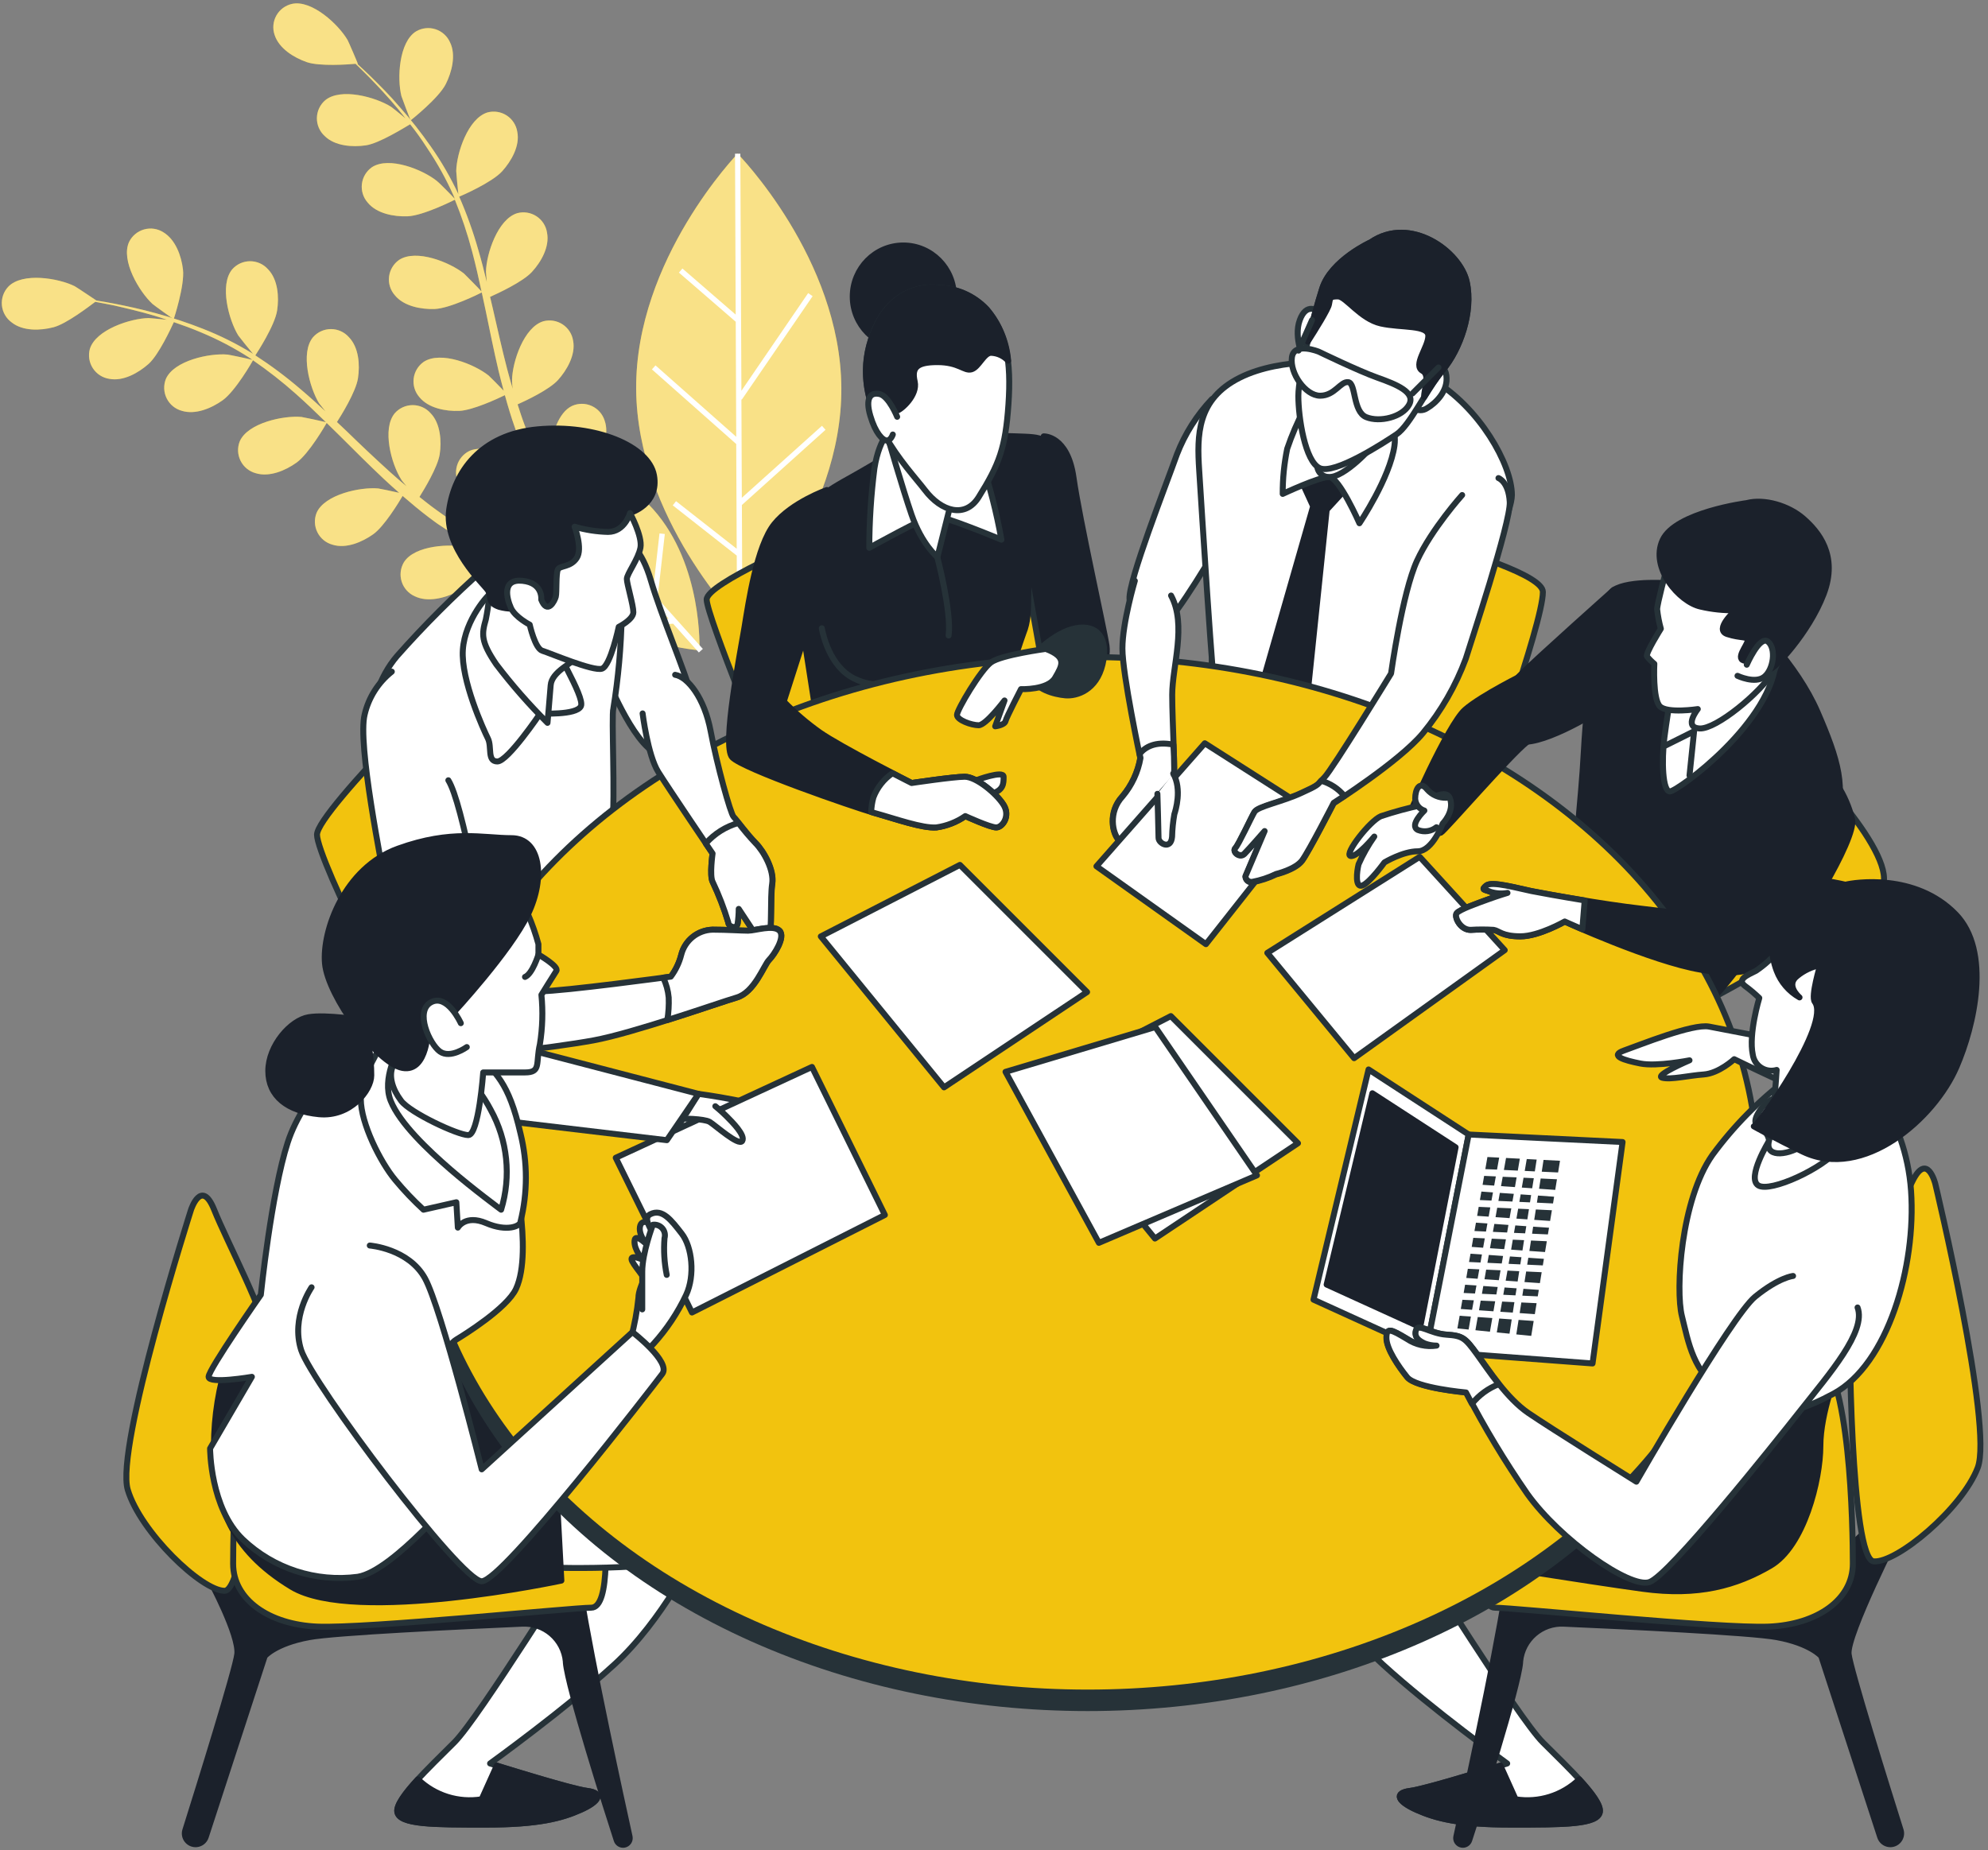 <?xml version="1.0" encoding="UTF-8"?>
<svg width="333px" height="310px" viewBox="0 0 333 310" version="1.1" xmlns="http://www.w3.org/2000/svg" xmlns:xlink="http://www.w3.org/1999/xlink">
    <rect x="0" y="0" width="333" height="310" fill="#808080" stroke="none"/>
    <title>Meeting-bro</title>
    <g id="Page-1" stroke="none" stroke-width="1" fill="none" fill-rule="evenodd">
        <g id="Desktop-HD" transform="translate(-147, -237)">
            <g id="Meeting-bro" transform="translate(147, 237)">
                <g id="freepik--Plants--inject-6" fill-rule="nonzero">
                    <path d="M68.8,20.15 C68.8,20.15 73.48,16.46 74.67,14.09 C75.67,12.09 76.43,9.22 75.38,7.09 C74.919,6.045 74.033,5.248 72.946,4.898 C71.859,4.548 70.674,4.68 69.69,5.26 C66.81,7.05 66.5,13.16 67.24,16.1 C67.3,16.33 68.75,20.19 68.8,20.15 Z" id="Path" fill="#F2C30E"></path>
                    <path d="M25.55,50.93 C25.74,51.11 29.08,53.52 29.1,53.47 C29.12,53.42 30.96,47.81 30.65,45.17 C30.39,42.92 29.43,40.17 27.37,38.92 C26.408,38.306 25.23,38.131 24.132,38.441 C23.033,38.75 22.119,39.514 21.62,40.54 C20.2,43.62 23.32,48.88 25.55,50.93 Z" id="Path" fill="#F2C30E"></path>
                    <path d="M123.56,25.75 C123.56,25.75 106.44,43.43 106.56,65.14 C106.68,86.85 123.93,104.38 123.93,104.38 C123.93,104.38 141.06,86.71 140.93,64.99 C140.8,43.27 123.56,25.75 123.56,25.75 Z" id="Path" fill="#F2C30E"></path>
                    <path d="M99.15,78.14 C99.375,77.899 99.582,77.641 99.77,77.37 C101.01,75.48 102.08,72.73 101.28,70.47 C100.941,69.38 100.153,68.487 99.114,68.015 C98.075,67.543 96.883,67.538 95.84,68 C93.51,69.1 92.37,72.83 92.13,75.88 C91.2,75.67 90.36,75.51 89.64,75.38 C89.34,74.69 89.03,74 88.71,73.3 C88.39,72.6 88.14,71.85 87.84,71.11 C87.43,70.03 87.07,68.89 86.7,67.75 C88.05,67.15 91.99,65.3 93.46,63.68 C94.93,62.06 96.46,59.44 96,57.09 C95.829,55.963 95.185,54.963 94.23,54.34 C93.275,53.718 92.1,53.532 91,53.83 C87.74,54.83 85.83,60.61 85.77,63.64 C85.77,63.73 85.77,64.37 85.88,65.14 C85.56,64.02 85.22,62.9 84.93,61.75 C84.09,58.5 83.34,55.16 82.58,51.82 C82.42,51.13 82.25,50.43 82.09,49.74 C83.23,49.23 87.52,47.27 89.09,45.57 C90.66,43.87 92.09,41.33 91.63,38.98 C91.459,37.853 90.815,36.853 89.86,36.23 C88.905,35.608 87.73,35.422 86.63,35.72 C83.38,36.72 81.47,42.5 81.4,45.53 C81.4,45.63 81.46,46.4 81.54,47.26 C81.1,45.45 80.64,43.65 80.12,41.88 C79.257,38.834 78.188,35.851 76.92,32.95 C77.33,32.78 82.41,30.58 84.12,28.69 C85.63,27.01 87.12,24.45 86.65,22.1 C86.479,20.973 85.835,19.973 84.88,19.35 C83.925,18.728 82.75,18.542 81.65,18.84 C78.4,19.84 76.49,25.62 76.42,28.65 C76.42,28.86 76.67,31.65 76.79,32.65 C76.786,32.617 76.786,32.583 76.79,32.55 C75.478,29.734 73.918,27.04 72.13,24.5 C70.539,22.224 68.82,20.04 66.98,17.96 C65.29,15.96 63.63,14.34 62.15,12.87 C61.34,12.08 60.58,11.37 59.87,10.72 L59.94,10.72 C60,10.72 58.36,6.94 58.23,6.72 C56.71,4.1 52.23,-0.07 48.92,0.65 C47.806,0.896 46.85,1.605 46.292,2.6 C45.734,3.596 45.628,4.782 46,5.86 C46.74,8.14 49.26,9.67 51.39,10.41 C53.52,11.15 58.39,10.8 59.56,10.69 C60.28,11.39 61.05,12.14 61.88,12.98 C63.33,14.48 64.95,16.19 66.59,18.16 C67.03,18.69 67.48,19.27 67.92,19.83 C66.98,19.04 65.66,17.99 65.52,17.9 C62.97,16.28 57.07,14.64 54.47,16.8 C53.6,17.549 53.094,18.636 53.081,19.784 C53.067,20.932 53.548,22.031 54.4,22.8 C56.1,24.48 59.05,24.68 61.29,24.35 C63.53,24.02 67.79,21.35 68.7,20.82 C69.7,22.06 70.63,23.37 71.56,24.82 C73.269,27.351 74.752,30.028 75.99,32.82 C76.06,32.98 76.11,33.16 76.18,33.32 C75.78,32.85 73.4,30.45 73.18,30.32 C70.82,28.42 65.18,26.15 62.31,28.01 C61.373,28.661 60.758,29.681 60.62,30.814 C60.483,31.946 60.836,33.084 61.59,33.94 C63.1,35.8 66,36.32 68.26,36.24 C70.87,36.15 76,33.56 76.19,33.46 C77.343,36.294 78.312,39.201 79.09,42.16 C79.67,44.35 80.18,46.59 80.66,48.84 C80.13,48.24 77.91,46.01 77.73,45.84 C75.37,43.95 69.73,41.67 66.86,43.54 C65.923,44.191 65.308,45.211 65.17,46.344 C65.033,47.476 65.386,48.614 66.14,49.47 C67.65,51.32 70.55,51.85 72.81,51.77 C75.36,51.67 80.29,49.21 80.7,49 L81.36,52.08 C82.05,55.43 82.73,58.79 83.5,62.08 C83.77,63.22 84.07,64.34 84.37,65.46 C83.54,64.59 82,63.04 81.85,62.92 C79.49,61.03 73.85,58.75 70.98,60.62 C70.043,61.271 69.428,62.291 69.29,63.424 C69.153,64.556 69.506,65.694 70.26,66.55 C71.77,68.4 74.67,68.93 76.93,68.84 C79.19,68.75 83.39,66.78 84.57,66.21 C85.08,68.07 85.63,69.9 86.26,71.68 C86.55,72.44 86.79,73.24 87.11,73.95 L87.59,75.09 L87,75 C87,75 86.95,76.06 87.05,77.78 C84.56,76.01 80.97,74.48 78.63,75.55 C77.606,76.051 76.844,76.966 76.537,78.064 C76.229,79.162 76.405,80.34 77.02,81.3 C77.167,81.558 77.341,81.799 77.54,82.02 C77.981,84.649 79.09,87.122 80.76,89.2 C80.89,89.34 82.58,90.91 83.46,91.69 C82.61,91.22 81.76,90.77 80.88,90.27 C79.61,89.57 78.29,88.78 77,88.02 L75,86.76 C74.32,86.35 73.72,85.87 73.07,85.42 C72.13,84.75 71.19,84 70.26,83.26 C71.05,82 73.32,78.26 73.65,76.12 C73.98,73.98 73.8,70.94 72.13,69.23 C71.371,68.369 70.278,67.876 69.13,67.876 C67.982,67.876 66.889,68.369 66.13,69.23 C63.95,71.83 65.56,77.73 67.18,80.29 C67.18,80.38 67.63,80.88 68.1,81.48 C67.21,80.73 66.32,79.98 65.44,79.18 C62.95,76.93 60.44,74.56 58,72.18 L56.44,70.71 C57.12,69.66 59.61,65.66 59.96,63.39 C60.31,61.12 60.11,58.21 58.44,56.49 C57.681,55.629 56.588,55.136 55.44,55.136 C54.292,55.136 53.199,55.629 52.44,56.49 C50.26,59.09 51.87,64.99 53.44,67.56 C53.5,67.65 53.98,68.25 54.52,68.92 C53.15,67.66 51.77,66.41 50.36,65.22 C47.961,63.158 45.425,61.261 42.77,59.54 C43.02,59.17 46.04,54.54 46.42,52.02 C46.76,49.78 46.57,46.84 44.9,45.12 C44.141,44.259 43.048,43.766 41.9,43.766 C40.752,43.766 39.659,44.259 38.9,45.12 C36.72,47.72 38.33,53.62 39.9,56.19 C40.01,56.37 41.75,58.54 42.39,59.29 L42.3,59.23 C39.654,57.599 36.866,56.21 33.97,55.08 C31.389,54.06 28.751,53.189 26.07,52.47 C23.59,51.78 21.28,51.3 19.23,50.89 C18.12,50.68 17.1,50.5 16.15,50.35 L16.15,50.35 C16.15,50.35 12.74,48.06 12.51,47.95 C9.8,46.6 3.76,45.59 1.4,48.02 C0.604,48.857 0.209,49.997 0.317,51.147 C0.424,52.297 1.023,53.345 1.96,54.02 C3.83,55.51 6.78,55.4 8.96,54.83 C11.14,54.26 14.96,51.31 15.96,50.57 C16.96,50.75 17.96,50.95 19.16,51.19 C21.16,51.65 23.49,52.19 25.94,52.92 C26.6,53.11 27.29,53.35 27.94,53.57 C26.72,53.44 25.04,53.29 24.88,53.29 C21.88,53.34 16.03,55.23 15.05,58.47 C14.752,59.567 14.935,60.739 15.553,61.694 C16.172,62.648 17.167,63.294 18.29,63.47 C20.64,63.93 23.2,62.47 24.89,60.97 C26.58,59.47 28.69,54.91 29.12,53.97 C30.62,54.48 32.12,55.03 33.7,55.7 C36.536,56.881 39.26,58.313 41.84,59.98 C41.98,60.07 42.13,60.19 42.27,60.29 C41.68,60.12 38.37,59.43 38.13,59.41 C35.13,59.13 29.13,60.41 27.79,63.48 C27.365,64.541 27.414,65.732 27.924,66.754 C28.434,67.777 29.357,68.532 30.46,68.83 C32.75,69.54 35.46,68.38 37.3,67.06 C39.42,65.54 42.3,60.55 42.37,60.36 C44.894,62.092 47.305,63.983 49.59,66.02 C51.28,67.52 52.94,69.12 54.59,70.73 C53.81,70.53 50.73,69.88 50.5,69.86 C47.5,69.58 41.5,70.86 40.16,73.94 C39.738,74.999 39.789,76.188 40.299,77.208 C40.809,78.228 41.73,78.982 42.83,79.28 C45.12,79.99 47.83,78.83 49.67,77.51 C51.74,76.03 54.49,71.26 54.72,70.86 C55.47,71.59 56.22,72.32 56.96,73.06 C59.39,75.48 61.81,77.91 64.28,80.23 C65.13,81.04 66,81.8 66.87,82.57 C65.7,82.3 63.56,81.86 63.37,81.84 C60.37,81.56 54.37,82.84 53.03,85.92 C52.608,86.979 52.659,88.168 53.169,89.188 C53.679,90.208 54.6,90.962 55.7,91.26 C57.98,91.98 60.7,90.81 62.53,89.5 C64.36,88.19 66.78,84.21 67.44,83.09 C68.9,84.35 70.37,85.58 71.88,86.72 C72.54,87.19 73.18,87.72 73.88,88.14 L75.83,89.44 C77.19,90.29 78.45,91.07 79.74,91.82 C80.38,92.21 81,92.56 81.64,92.92 C80.49,92.47 78.64,91.8 78.49,91.75 C75.55,91.02 69.44,91.33 67.65,94.21 C67.07,95.194 66.938,96.379 67.288,97.466 C67.638,98.553 68.435,99.439 69.48,99.9 C71.63,100.95 74.48,100.21 76.48,99.19 C78.71,98.06 82.06,93.92 82.48,93.41 C84.04,94.3 85.56,95.14 87,95.91 C90.84,97.97 94.2,99.61 96.8,100.83 C105.26,108.15 117.16,108.95 117.16,108.95 C117.16,108.95 117.79,94.69 109.4,85.31 C106.533,82.217 103.038,79.773 99.15,78.14 L99.15,78.14 Z M84.05,92.05 C84.31,91.46 86.34,86.93 86.48,84.38 L87.88,84.09 C88.739,88.593 90.527,92.867 93.13,96.64 C91.59,95.913 89.923,95.1 88.13,94.2 C86.84,93.53 85.46,92.81 84.05,92.05 L84.05,92.05 Z" id="Shape" fill="#F2C30E"></path>
                    <path d="M161.53,75.42 C161.53,75.42 147.26,75.85 138.53,84.93 C129.8,94.01 129.91,108.27 129.91,108.27 C129.91,108.27 144.17,107.83 152.91,98.76 C161.65,89.69 161.53,75.42 161.53,75.42 Z" id="Path" fill="#F2C30E"></path>
                    <g id="Group" opacity="0.5" fill="#FFFFFF">
                        <path d="M68.8,20.15 C68.8,20.15 73.48,16.46 74.67,14.09 C75.67,12.09 76.43,9.22 75.38,7.09 C74.919,6.045 74.033,5.248 72.946,4.898 C71.859,4.548 70.674,4.68 69.69,5.26 C66.81,7.05 66.5,13.16 67.24,16.1 C67.3,16.33 68.75,20.19 68.8,20.15 Z" id="Path"></path>
                        <path d="M25.55,50.93 C25.74,51.11 29.08,53.52 29.1,53.47 C29.12,53.42 30.96,47.81 30.65,45.17 C30.39,42.92 29.43,40.17 27.37,38.92 C26.408,38.306 25.23,38.131 24.132,38.441 C23.033,38.75 22.119,39.514 21.62,40.54 C20.2,43.62 23.32,48.88 25.55,50.93 Z" id="Path"></path>
                        <path d="M123.56,25.75 C123.56,25.75 106.44,43.43 106.56,65.14 C106.68,86.85 123.93,104.38 123.93,104.38 C123.93,104.38 141.06,86.71 140.93,64.99 C140.8,43.27 123.56,25.75 123.56,25.75 Z" id="Path"></path>
                        <path d="M99.15,78.14 C99.375,77.899 99.582,77.641 99.77,77.37 C101.01,75.48 102.08,72.73 101.28,70.47 C100.941,69.38 100.153,68.487 99.114,68.015 C98.075,67.543 96.883,67.538 95.84,68 C93.51,69.1 92.37,72.83 92.13,75.88 C91.2,75.67 90.36,75.51 89.64,75.38 C89.34,74.69 89.03,74 88.71,73.3 C88.39,72.6 88.14,71.85 87.84,71.11 C87.43,70.03 87.07,68.89 86.7,67.75 C88.05,67.15 91.99,65.3 93.46,63.68 C94.93,62.06 96.46,59.44 96,57.09 C95.829,55.963 95.185,54.963 94.23,54.34 C93.275,53.718 92.1,53.532 91,53.83 C87.74,54.83 85.83,60.61 85.77,63.64 C85.77,63.73 85.77,64.37 85.88,65.14 C85.56,64.02 85.22,62.9 84.93,61.75 C84.09,58.5 83.34,55.16 82.58,51.82 C82.42,51.13 82.25,50.43 82.09,49.74 C83.23,49.23 87.52,47.27 89.09,45.57 C90.66,43.87 92.09,41.33 91.63,38.98 C91.459,37.853 90.815,36.853 89.86,36.23 C88.905,35.608 87.73,35.422 86.63,35.72 C83.38,36.72 81.47,42.5 81.4,45.53 C81.4,45.63 81.46,46.4 81.54,47.26 C81.1,45.45 80.64,43.65 80.12,41.88 C79.257,38.834 78.188,35.851 76.92,32.95 C77.33,32.78 82.41,30.58 84.12,28.69 C85.63,27.01 87.12,24.45 86.65,22.1 C86.479,20.973 85.835,19.973 84.88,19.35 C83.925,18.728 82.75,18.542 81.65,18.84 C78.4,19.84 76.49,25.62 76.42,28.65 C76.42,28.86 76.67,31.65 76.79,32.65 C76.786,32.617 76.786,32.583 76.79,32.55 C75.478,29.734 73.918,27.04 72.13,24.5 C70.539,22.224 68.82,20.04 66.98,17.96 C65.29,15.96 63.63,14.34 62.15,12.87 C61.34,12.08 60.58,11.37 59.87,10.72 L59.94,10.72 C60,10.72 58.36,6.94 58.23,6.72 C56.71,4.1 52.23,-0.07 48.92,0.65 C47.806,0.896 46.85,1.605 46.292,2.6 C45.734,3.596 45.628,4.782 46,5.86 C46.74,8.14 49.26,9.67 51.39,10.41 C53.52,11.15 58.39,10.8 59.56,10.69 C60.28,11.39 61.05,12.14 61.88,12.98 C63.33,14.48 64.95,16.19 66.59,18.16 C67.03,18.69 67.48,19.27 67.92,19.83 C66.98,19.04 65.66,17.99 65.52,17.9 C62.97,16.28 57.07,14.64 54.47,16.8 C53.6,17.549 53.094,18.636 53.081,19.784 C53.067,20.932 53.548,22.031 54.4,22.8 C56.1,24.48 59.05,24.68 61.29,24.35 C63.53,24.02 67.79,21.35 68.7,20.82 C69.7,22.06 70.63,23.37 71.56,24.82 C73.269,27.351 74.752,30.028 75.99,32.82 C76.06,32.98 76.11,33.16 76.18,33.32 C75.78,32.85 73.4,30.45 73.18,30.32 C70.82,28.42 65.18,26.15 62.31,28.01 C61.373,28.661 60.758,29.681 60.62,30.814 C60.483,31.946 60.836,33.084 61.59,33.94 C63.1,35.8 66,36.32 68.26,36.24 C70.87,36.15 76,33.56 76.19,33.46 C77.343,36.294 78.312,39.201 79.09,42.16 C79.67,44.35 80.18,46.59 80.66,48.84 C80.13,48.24 77.91,46.01 77.73,45.84 C75.37,43.95 69.73,41.67 66.86,43.54 C65.923,44.191 65.308,45.211 65.17,46.344 C65.033,47.476 65.386,48.614 66.14,49.47 C67.65,51.32 70.55,51.85 72.81,51.77 C75.36,51.67 80.29,49.21 80.7,49 L81.36,52.08 C82.05,55.43 82.73,58.79 83.5,62.08 C83.77,63.22 84.07,64.34 84.37,65.46 C83.54,64.59 82,63.04 81.85,62.92 C79.49,61.03 73.85,58.75 70.98,60.62 C70.043,61.271 69.428,62.291 69.29,63.424 C69.153,64.556 69.506,65.694 70.26,66.55 C71.77,68.4 74.67,68.93 76.93,68.84 C79.19,68.75 83.39,66.78 84.57,66.21 C85.08,68.07 85.63,69.9 86.26,71.68 C86.55,72.44 86.79,73.24 87.11,73.95 L87.59,75.09 L87,75 C87,75 86.95,76.06 87.05,77.78 C84.56,76.01 80.97,74.48 78.63,75.55 C77.606,76.051 76.844,76.966 76.537,78.064 C76.229,79.162 76.405,80.34 77.02,81.3 C77.167,81.558 77.341,81.799 77.54,82.02 C77.981,84.649 79.09,87.122 80.76,89.2 C80.89,89.34 82.58,90.91 83.46,91.69 C82.61,91.22 81.76,90.77 80.88,90.27 C79.61,89.57 78.29,88.78 77,88.02 L75,86.76 C74.32,86.35 73.72,85.87 73.07,85.42 C72.13,84.75 71.19,84 70.26,83.26 C71.05,82 73.32,78.26 73.65,76.12 C73.98,73.98 73.8,70.94 72.13,69.23 C71.371,68.369 70.278,67.876 69.13,67.876 C67.982,67.876 66.889,68.369 66.13,69.23 C63.95,71.83 65.56,77.73 67.18,80.29 C67.18,80.38 67.63,80.88 68.1,81.48 C67.21,80.73 66.32,79.98 65.44,79.18 C62.95,76.93 60.44,74.56 58,72.18 L56.44,70.71 C57.12,69.66 59.61,65.66 59.96,63.39 C60.31,61.12 60.11,58.21 58.44,56.49 C57.681,55.629 56.588,55.136 55.44,55.136 C54.292,55.136 53.199,55.629 52.44,56.49 C50.26,59.09 51.87,64.99 53.44,67.56 C53.5,67.65 53.98,68.25 54.52,68.92 C53.15,67.66 51.77,66.41 50.36,65.22 C47.961,63.158 45.425,61.261 42.77,59.54 C43.02,59.17 46.04,54.54 46.42,52.02 C46.76,49.78 46.57,46.84 44.9,45.12 C44.141,44.259 43.048,43.766 41.9,43.766 C40.752,43.766 39.659,44.259 38.9,45.12 C36.72,47.72 38.33,53.62 39.9,56.19 C40.01,56.37 41.75,58.54 42.39,59.29 L42.3,59.23 C39.654,57.599 36.866,56.21 33.97,55.08 C31.389,54.06 28.751,53.189 26.07,52.47 C23.59,51.78 21.28,51.3 19.23,50.89 C18.12,50.68 17.1,50.5 16.15,50.35 L16.15,50.35 C16.15,50.35 12.74,48.06 12.51,47.95 C9.8,46.6 3.76,45.59 1.4,48.02 C0.604,48.857 0.209,49.997 0.317,51.147 C0.424,52.297 1.023,53.345 1.96,54.02 C3.83,55.51 6.78,55.4 8.96,54.83 C11.14,54.26 14.96,51.31 15.96,50.57 C16.96,50.75 17.96,50.95 19.16,51.19 C21.16,51.65 23.49,52.19 25.94,52.92 C26.6,53.11 27.29,53.35 27.94,53.57 C26.72,53.44 25.04,53.29 24.88,53.29 C21.88,53.34 16.03,55.23 15.05,58.47 C14.752,59.567 14.935,60.739 15.553,61.694 C16.172,62.648 17.167,63.294 18.29,63.47 C20.64,63.93 23.2,62.47 24.89,60.97 C26.58,59.47 28.69,54.91 29.12,53.97 C30.62,54.48 32.12,55.03 33.7,55.7 C36.536,56.881 39.26,58.313 41.84,59.98 C41.98,60.07 42.13,60.19 42.27,60.29 C41.68,60.12 38.37,59.43 38.13,59.41 C35.13,59.13 29.13,60.41 27.79,63.48 C27.365,64.541 27.414,65.732 27.924,66.754 C28.434,67.777 29.357,68.532 30.46,68.83 C32.75,69.54 35.46,68.38 37.3,67.06 C39.42,65.54 42.3,60.55 42.37,60.36 C44.894,62.092 47.305,63.983 49.59,66.02 C51.28,67.52 52.94,69.12 54.59,70.73 C53.81,70.53 50.73,69.88 50.5,69.86 C47.5,69.58 41.5,70.86 40.16,73.94 C39.738,74.999 39.789,76.188 40.299,77.208 C40.809,78.228 41.73,78.982 42.83,79.28 C45.12,79.99 47.83,78.83 49.67,77.51 C51.74,76.03 54.49,71.26 54.72,70.86 C55.47,71.59 56.22,72.32 56.96,73.06 C59.39,75.48 61.81,77.91 64.28,80.23 C65.13,81.04 66,81.8 66.87,82.57 C65.7,82.3 63.56,81.86 63.37,81.84 C60.37,81.56 54.37,82.84 53.03,85.92 C52.608,86.979 52.659,88.168 53.169,89.188 C53.679,90.208 54.6,90.962 55.7,91.26 C57.98,91.98 60.7,90.81 62.53,89.5 C64.36,88.19 66.78,84.21 67.44,83.09 C68.9,84.35 70.37,85.58 71.88,86.72 C72.54,87.19 73.18,87.72 73.88,88.14 L75.83,89.44 C77.19,90.29 78.45,91.07 79.74,91.82 C80.38,92.21 81,92.56 81.64,92.92 C80.49,92.47 78.64,91.8 78.49,91.75 C75.55,91.02 69.44,91.33 67.65,94.21 C67.07,95.194 66.938,96.379 67.288,97.466 C67.638,98.553 68.435,99.439 69.48,99.9 C71.63,100.95 74.48,100.21 76.48,99.19 C78.71,98.06 82.06,93.92 82.48,93.41 C84.04,94.3 85.56,95.14 87,95.91 C90.84,97.97 94.2,99.61 96.8,100.83 C105.26,108.15 117.16,108.95 117.16,108.95 C117.16,108.95 117.79,94.69 109.4,85.31 C106.533,82.217 103.038,79.773 99.15,78.14 L99.15,78.14 Z M84.05,92.05 C84.31,91.46 86.34,86.93 86.48,84.38 L87.88,84.09 C88.739,88.593 90.527,92.867 93.13,96.64 C91.59,95.913 89.923,95.1 88.13,94.2 C86.84,93.53 85.46,92.81 84.05,92.05 L84.05,92.05 Z" id="Shape"></path>
                        <path d="M161.53,75.42 C161.53,75.42 147.26,75.85 138.53,84.93 C129.8,94.01 129.91,108.27 129.91,108.27 C129.91,108.27 144.17,107.83 152.91,98.76 C161.65,89.69 161.53,75.42 161.53,75.42 Z" id="Path"></path>
                    </g>
                    <polygon id="Path" fill="#FFFFFF" points="124.27 84.61 138.28 72.01 137.68 71.34 124.26 83.4 124.19 66.9 124.26 66.95 136.12 49.62 135.37 49.11 124.19 65.47 124.01 25.75 123.12 25.75 123.23 52.71 114.31 44.99 113.72 45.67 123.24 53.91 123.32 73.18 109.8 61.22 109.2 61.89 123.32 74.39 123.4 91.94 113.24 83.97 112.69 84.67 123.41 93.09 123.45 104.38 124.35 104.38 124.27 84.6"></polygon>
                    <polygon id="Path" fill="#FFFFFF" points="111.36 89.47 110.47 89.37 109.34 99.34 103.32 92.62 103.34 92.62 101.81 80.54 100.92 80.66 102.28 91.46 87.33 74.74 86.66 75.34 96.81 86.68 90.38 86.76 90.4 87.66 97.6 87.57 104.72 95.52 94.67 95.53 94.67 96.43 105.52 96.42 111.99 103.65 104.9 104.08 104.96 104.97 112.75 104.5 117.06 109.32 117.73 108.72 110.14 100.24"></polygon>
                    <polygon id="Path" fill="#FFFFFF" points="145.22 93.03 157.14 90.6 156.96 89.72 146.3 91.89 161.85 75.73 161.2 75.11 150.65 86.07 150.09 79.67 149.2 79.75 149.82 86.93 142.42 94.62 141.66 84.6 140.76 84.67 141.59 95.49 134.86 102.47 133.91 95.44 133.01 95.56 134.06 103.3 129.58 107.96 130.23 108.58 138.12 100.38 148.96 100.79 148.99 99.9 138.96 99.51 145.21 93.01"></polygon>
                </g>
                <g id="freepik--Characters--inject-6" transform="translate(21, 38)">
                    <ellipse id="Oval" stroke="#1B212B" fill="#1B212B" fill-rule="nonzero" stroke-linecap="round" stroke-linejoin="round" cx="130.31" cy="11.69" rx="8.47" ry="8.56"></ellipse>
                    <path d="M153.82,35.11 C153.82,35.11 157.82,34.94 158.82,42.03 C159.82,49.12 164,67.61 164.35,70.2 C164.7,72.79 163.14,75.91 159.35,77.12 C155.56,78.33 153.47,74.7 153.12,72.97 C152.77,71.24 149.43,50.18 149.43,50.18 L153.82,35.11 Z" id="Path" stroke="#1B212B" fill="#1B212B" fill-rule="nonzero" stroke-linecap="round" stroke-linejoin="round"></path>
                    <path d="M114.89,52.35 C114.89,52.35 97.37,59.76 97.37,62.45 C97.37,65.14 108.16,91.45 108.16,91.45 L154.65,79.32 L149.44,50.2 C149.44,50.2 142.52,41.57 114.89,52.35 Z" id="Path" stroke="#263238" fill="#F2C30E" fill-rule="nonzero" stroke-linecap="round" stroke-linejoin="round"></path>
                    <path d="M130.87,36.45 C130.87,36.45 125.87,39.56 121.87,41.8 C117.87,44.04 111.87,47.16 111.87,53.39 C111.87,59.62 116.37,84.33 116.37,86.92 C116.288,88.076 116.345,89.238 116.54,90.38 C116.54,89.86 146.96,79.83 146.96,79.83 C147.896,75.853 149.051,71.93 150.42,68.08 C151.98,64.28 150.42,60.99 152.15,54.77 C153.88,48.55 157.15,44.4 155.78,39.77 C154.41,35.14 154.05,35.28 149.04,35.1 C144.03,34.92 135.71,34.89 130.87,36.45 Z" id="Path" stroke="#1B212B" fill="#1B212B" fill-rule="nonzero" stroke-linecap="round" stroke-linejoin="round"></path>
                    <path d="M128.59,33.73 C128.59,33.73 126.34,34.94 125.47,40.47 C124.906,44.884 124.619,49.33 124.61,53.78 C124.61,53.78 133.94,48.6 135.33,48.42 C136.72,48.24 146.74,52.42 146.74,52.42 C145.927,47.843 144.77,43.334 143.28,38.93 C141.21,33.38 130.66,31.31 128.59,33.73 Z" id="Path" stroke="#263238" fill="#FFFFFF" fill-rule="nonzero" stroke-linecap="round" stroke-linejoin="round"></path>
                    <path d="M126.86,32.35 L127.03,32.94 C127.7,35.28 130.21,43.94 131.7,48.25 C133.43,53.25 136.02,55.34 136.02,55.34 L138.61,45 C138.61,45 128.41,35.11 126.86,32.35 Z" id="Path" stroke="#263238" fill="#FFFFFF" fill-rule="nonzero" stroke-linecap="round" stroke-linejoin="round"></path>
                    <path d="M136,10.22 C136,10.22 127.53,8.84 124.59,19.9 C121.65,30.96 131.16,40.47 133.92,44.1 C136.68,47.73 140.68,48.89 142.92,45.31 C146.38,39.78 147.42,37.01 147.92,29.75 C148.42,22.49 147.57,17.65 144.29,13.85 C142.147,11.547 139.146,10.233 136,10.22 L136,10.22 Z" id="Path" stroke="#263238" fill="#FFFFFF" fill-rule="nonzero" stroke-linecap="round" stroke-linejoin="round"></path>
                    <path d="M144.32,13.85 C142.174,11.544 139.17,10.23 136.02,10.22 C136.02,10.22 127.55,8.84 124.61,19.9 C123.805,23.037 123.884,26.336 124.84,29.43 C125.15,28.64 125.62,28.02 126.34,28.02 C128.41,28.02 128.59,30.96 129.28,30.79 C129.97,30.62 132.73,28.2 132.22,25.95 C131.71,23.7 132.39,22.67 136.02,22.67 C139.65,22.67 140.51,24.22 141.72,23.88 C142.93,23.54 143.8,21.11 145.01,21.11 C146.102,21.148 147.132,21.624 147.87,22.43 C147.603,19.271 146.363,16.274 144.32,13.85 L144.32,13.85 Z" id="Path" stroke="#1B212B" fill="#1B212B" fill-rule="nonzero" stroke-linecap="round" stroke-linejoin="round"></path>
                    <path d="M129.28,31.83 C129.28,31.83 127.89,28.37 126.34,28.02 C124.79,27.67 123.92,28.72 124.78,31.65 C125.64,34.58 126.86,35.8 127.55,35.8 C128.24,35.8 128.55,34.8 128.55,34.8" id="Path" stroke="#263238" fill="#FFFFFF" fill-rule="nonzero" stroke-linecap="round" stroke-linejoin="round"></path>
                    <path d="M116.66,67.26 C116.66,67.26 117.52,72.8 121.33,75.26 C125.14,77.72 130.33,76.47 130.33,76.47" id="Path" stroke="#263238" stroke-linecap="round" stroke-linejoin="round"></path>
                    <path d="M136,55.34 C136,55.34 138.42,64.5 137.9,68.47" id="Path" stroke="#263238" stroke-linecap="round" stroke-linejoin="round"></path>
                    <path d="M84.36,53 C84.36,53 86.46,53.87 88.04,59.3 C89.62,64.73 93.81,74.7 94.86,78.55 C95.91,82.4 95.56,87.3 91.01,88.55 C86.46,89.8 81.56,77.35 80.86,76.3 C80.16,75.25 78.41,65.45 79.29,60.2 C80.17,54.95 82.44,52.31 84.36,53 Z" id="Path" stroke="#263238" fill="#FFFFFF" fill-rule="nonzero" stroke-linecap="round" stroke-linejoin="round"></path>
                    <path d="M59.44,71.18 C59.44,71.18 32.1,97.85 32.1,101.85 C32.1,105.85 48.19,138.93 52.69,138.18 C57.19,137.43 77.44,115.85 77.44,115.85 L59.44,71.18 Z" id="Path" stroke="#263238" fill="#F2C30E" fill-rule="nonzero" stroke-linecap="round" stroke-linejoin="round"></path>
                    <path d="M60.21,57.21 C55.015,61.806 50.106,66.715 45.51,71.91 C39.38,79.08 39.91,91.16 41.83,99.38 C43.75,107.6 47.26,130.88 51.63,131.76 C56,132.64 59.51,123.36 67.21,116.76 C74.91,110.16 81.04,104.51 81.56,100.13 C82.08,95.75 81.39,81.76 81.74,80.71 C82.572,75.556 83.04,70.35 83.14,65.13 C83.14,60.06 79.29,54.46 75.44,53.23 C71.59,52 61.78,56 60.21,57.21 Z" id="Path" stroke="#263238" fill="#FFFFFF" fill-rule="nonzero" stroke-linecap="round" stroke-linejoin="round"></path>
                    <path d="M95.66,221.83 C95.66,221.83 90,233.47 81.9,240.88 C73.8,248.29 61.09,257.46 61.09,257.46 C61.09,257.46 74.49,261.7 77.32,262.05 C80.15,262.4 79.43,263.81 76.26,265.23 C73.09,266.65 69.2,267.7 60.38,267.7 C51.56,267.7 45.92,267.7 45.56,265.58 C45.2,263.46 50.86,258.17 55.09,253.94 C59.32,249.71 75.55,223.24 76.96,221.83 C78.37,220.42 88.25,215.83 95.66,221.83 Z" id="Path" stroke="#263238" fill="#FFFFFF" fill-rule="nonzero" stroke-linecap="round" stroke-linejoin="round"></path>
                    <path d="M77.32,262.05 C74.99,261.76 65.5,258.84 62.22,257.82 L59.68,263.46 C55.793,264.088 51.837,262.851 49,260.12 C46.89,262.41 45.37,264.45 45.55,265.58 C45.91,267.7 51.55,267.7 60.37,267.7 C69.19,267.7 73.07,266.64 76.25,265.23 C79.43,263.82 80.14,262.4 77.32,262.05 Z" id="Path" stroke="#1B212B" fill="#1B212B" fill-rule="nonzero" stroke-linecap="round" stroke-linejoin="round"></path>
                    <path d="M196.88,221.83 C196.88,221.83 202.53,233.47 210.64,240.88 C218.75,248.29 231.46,257.46 231.46,257.46 C231.46,257.46 218.05,261.7 215.23,262.05 C212.41,262.4 213.11,263.81 216.29,265.23 C219.47,266.65 223.29,267.7 232.16,267.7 C241.03,267.7 246.63,267.7 246.98,265.58 C247.33,263.46 241.69,258.17 237.45,253.94 C233.21,249.71 216.99,223.24 215.58,221.83 C214.17,220.42 204.29,215.83 196.88,221.83 Z" id="Path" stroke="#263238" fill="#FFFFFF" fill-rule="nonzero" stroke-linecap="round" stroke-linejoin="round"></path>
                    <path d="M215.23,262.05 C217.55,261.76 227.05,258.84 230.33,257.82 L232.87,263.46 C236.754,264.083 240.705,262.846 243.54,260.12 C245.64,262.41 247.17,264.45 246.98,265.58 C246.63,267.7 240.98,267.7 232.16,267.7 C223.34,267.7 219.46,266.64 216.29,265.23 C213.12,263.82 212.41,262.4 215.23,262.05 Z" id="Path" stroke="#1B212B" fill="#1B212B" fill-rule="nonzero" stroke-linecap="round" stroke-linejoin="round"></path>
                    <path d="M14.16,226.77 C14.16,226.77 19.1,235.94 18.75,239.12 C18.46,241.71 12.29,261.49 10.04,268.65 C9.86,269.224 9.979,269.85 10.357,270.318 C10.735,270.786 11.321,271.034 11.92,270.98 L11.92,270.98 C12.638,270.915 13.249,270.427 13.47,269.74 L23.34,239.47 C23.34,239.47 25.1,237.35 30.75,236.3 C35.07,235.48 56.59,234.47 66.41,234.04 C70.176,233.825 73.436,236.633 73.78,240.39 C73.78,240.44 73.78,240.48 73.78,240.53 C74.09,244.6 80.78,265.65 82.3,270.31 C82.471,270.838 83.003,271.161 83.55,271.07 L83.55,271.07 C83.852,271.019 84.12,270.848 84.292,270.595 C84.463,270.342 84.524,270.029 84.46,269.73 C83.26,264.27 78.11,240.73 76.25,228.89 C76.25,228.89 38.85,230.65 30.38,228.53 C25.289,227.258 20.416,225.236 15.92,222.53 C15.92,222.53 13.81,222.54 14.16,226.77 Z" id="Path" stroke="#1B212B" fill="#1B212B" fill-rule="nonzero" stroke-linecap="round" stroke-linejoin="round"></path>
                    <path d="M11,164.68 C11,164.68 -1.71,204.54 0.4,211.6 C2.51,218.66 12.75,228.53 16.63,228.53 C20.51,228.53 23.69,189.73 23.69,186.2 C23.69,182.67 17,170 14.87,164.68 C12.74,159.36 11,164.68 11,164.68 Z" id="Path" stroke="#263238" fill="#F2C30E" fill-rule="nonzero" stroke-linecap="round" stroke-linejoin="round"></path>
                    <path d="M80.44,224.3 C80.31,228.3 79.69,231.36 78.02,231.36 C74.85,231.36 40.27,234.88 32.16,234.53 C24.05,234.18 18.05,230 18.05,224 C18.05,218 18.4,191.54 24.4,188 C30.4,184.46 62.15,184.12 69.56,184.12 C78.68,184.12 79.07,201.74 79.46,207.71 C79.57,209.43 80.64,218 80.44,224.3 Z" id="Path" stroke="#263238" fill="#F2C30E" fill-rule="nonzero" stroke-linecap="round" stroke-linejoin="round"></path>
                    <path d="M71.32,224.65 C71.32,224.65 93.9,225.36 95.66,221.83 C97.42,218.3 95.66,210.89 91.08,209.48 C86.5,208.07 67.44,209.13 67.44,209.13 L71.32,224.65 Z" id="Path" stroke="#263238" fill="#FFFFFF" fill-rule="nonzero" stroke-linecap="round" stroke-linejoin="round"></path>
                    <path d="M16.63,191.49 C15.287,196.205 14.693,201.101 14.87,206 C15.22,213.77 17.34,221.53 27.87,227.88 C38.4,234.23 73.03,226.82 73.03,226.82 L70.56,180.6 C70.56,180.6 47.63,177.78 34.93,180.25 C22.23,182.72 17,190.08 16.63,191.49 Z" id="Path" stroke="#1B212B" fill="#1B212B" fill-rule="nonzero" stroke-linecap="round" stroke-linejoin="round"></path>
                    <path d="M182,28.87 C179.461,31.544 177.47,34.69 176.14,38.13 C174.25,43.43 168.01,59.31 168.2,62.33 C168.39,65.35 171.03,69.14 173.68,67.06 C176.33,64.98 182.75,53.83 183.13,53.26 C183.51,52.69 183.89,44.75 183.89,39.83 C183.89,34.91 184.22,28.68 182,28.87 Z" id="Path" stroke="#263238" fill="#FFFFFF" fill-rule="nonzero" stroke-linecap="round" stroke-linejoin="round"></path>
                    <path d="M188.1,45.85 C190.17,45.45 237.44,55.85 237.44,61.18 C237.44,66.51 226.77,95.85 226.77,95.85 L181.44,83.85 C181.44,83.85 182.35,47 188.1,45.85 Z" id="Path" stroke="#263238" fill="#F2C30E" fill-rule="nonzero" stroke-linecap="round" stroke-linejoin="round"></path>
                    <path d="M204.07,22.82 C204.07,22.82 193.86,21.68 186.67,25.28 C179.48,28.88 179.49,34.92 179.87,40.78 C180.25,46.64 182.2,78.25 182.77,80.52 C183.34,82.79 196.32,82.19 203.88,83.7 C211.44,85.21 216.74,78.97 217.88,76.51 C219.02,74.05 232.25,50.04 232.25,44.94 C232.25,39.84 226.77,30.19 219.01,25.65 C214.527,22.955 209.228,21.951 204.07,22.82 Z" id="Path" stroke="#263238" fill="#FFFFFF" fill-rule="nonzero" stroke-linecap="round" stroke-linejoin="round"></path>
                    <polygon id="Path" stroke="#1B212B" fill="#1B212B" fill-rule="nonzero" stroke-linecap="round" stroke-linejoin="round" points="196.88 42.29 198.96 46.83 190.83 75.19 192.72 80.67 198.21 76.51 201.23 47.4 205.39 42.86 203.31 37.75"></polygon>
                    <path d="M197.45,30.57 C196.332,32.699 195.382,34.912 194.61,37.19 C194.101,39.677 193.849,42.211 193.86,44.75 C193.86,44.75 199.91,41.91 201.61,41.91 C203.31,41.91 206.71,49.67 206.71,49.67 C206.71,49.67 211.82,42.1 212.58,36.67 C213.34,31.24 207.47,27.22 203.31,27.22 C200.895,27.197 198.656,28.478 197.45,30.57 Z" id="Path" stroke="#263238" fill="#FFFFFF" fill-rule="nonzero" stroke-linecap="round" stroke-linejoin="round"></path>
                    <path d="M219,25.09 C219,25.09 220.9,22.25 221.27,24.9 C221.64,27.55 219.38,29.62 218.06,30.38 C217.377,30.851 216.473,30.851 215.79,30.38" id="Path" stroke="#263238" fill="#FFFFFF" fill-rule="nonzero" stroke-linecap="round" stroke-linejoin="round"></path>
                    <path d="M199.72,14.12 C199.72,14.12 197.83,12.61 196.72,15.63 C195.61,18.65 197.48,22.44 197.48,22.44 L199.37,18.44" id="Path" stroke="#263238" fill="#FFFFFF" fill-rule="nonzero" stroke-linecap="round" stroke-linejoin="round"></path>
                    <path d="M199.72,39.46 C199.547,40.047 199.665,40.683 200.04,41.168 C200.414,41.653 200.998,41.929 201.61,41.91 C204.07,42.1 209.17,36.81 209.55,35.67 C209.93,34.53 199.72,39.46 199.72,39.46 Z" id="Path" stroke="#263238" fill="#FFFFFF" fill-rule="nonzero" stroke-linecap="round" stroke-linejoin="round"></path>
                    <path d="M208.61,2.59 C208.61,2.59 201.99,5.59 200.48,10.34 C198.97,15.09 196.48,24.71 196.48,28.34 C196.48,31.97 197.61,39.34 200.07,40.44 C202.53,41.54 210.66,36.28 212.92,34.77 C215.18,33.26 217.84,27.4 220.68,23.99 C223.52,20.58 225.78,14.35 224.68,9.25 C223.58,4.15 215.22,-1.95 208.61,2.59 Z" id="Path" stroke="#263238" fill="#FFFFFF" fill-rule="nonzero" stroke-linecap="round" stroke-linejoin="round"></path>
                    <path d="M224.68,9.21 C223.54,4.1 215.22,-1.95 208.61,2.59 C208.61,2.59 201.99,5.59 200.48,10.34 C199.76,12.59 198.83,15.94 198.05,19.23 C199.34,17.23 201.48,13.78 201.61,12.99 C201.8,11.85 201.8,11.66 203.12,11.66 C204.44,11.66 206.9,15.44 210.31,16.2 C213.72,16.96 218.25,16.39 218.25,18.28 C218.25,20.17 215.6,23.2 217.3,24.14 C218.63,24.88 217.44,27.43 217.56,28.54 C218.502,26.939 219.555,25.405 220.71,23.95 C223.54,20.55 225.81,14.31 224.68,9.21 Z" id="Path" stroke="#1B212B" fill="#1B212B" fill-rule="nonzero" stroke-linecap="round" stroke-linejoin="round"></path>
                    <path d="M199.91,20.93 C199.91,20.93 206.53,24.14 209.74,25.28 C212.95,26.42 216.17,27.73 215.03,29.81 C213.89,31.89 210.12,32.81 207.85,31.89 C205.58,30.97 206.15,26.22 204.85,26.03 C203.55,25.84 202.59,28.3 200.13,28.3 C197.67,28.3 195.02,24.52 195.4,21.87 C195.78,19.22 199.91,20.93 199.91,20.93 Z" id="Path" stroke="#263238" fill="#FFFFFF" fill-rule="nonzero" stroke-linecap="round" stroke-linejoin="round"></path>
                    <line x1="215.6" y1="27.92" x2="219.95" y2="23.57" id="Path" stroke="#263238" fill="#FFFFFF" fill-rule="nonzero" stroke-linecap="round" stroke-linejoin="round"></line>
                    <line x1="196.51" y1="20.74" x2="198.77" y2="15.63" id="Path" stroke="#263238" fill="#FFFFFF" fill-rule="nonzero" stroke-linecap="round" stroke-linejoin="round"></line>
                    <path d="M249.31,60.84 C249.31,60.84 236.77,72 233.52,75.23 C230.27,78.46 230.12,84.67 233.21,86.06 C236.3,87.45 246.06,81.73 247.6,80.49 C249.14,79.25 253.33,61.61 249.31,60.84 Z" id="Path" stroke="#1B212B" fill="#1B212B" fill-rule="nonzero" stroke-linecap="round" stroke-linejoin="round"></path>
                    <path d="M280.66,88.74 C280.66,88.74 297.51,105.58 294.14,110.97 C290.77,116.36 258.43,133.21 258.43,133.21 L252.36,106.93 L280.66,88.74 Z" id="Path" stroke="#263238" fill="#F2C30E" fill-rule="nonzero" stroke-linecap="round" stroke-linejoin="round"></path>
                    <path d="M259.05,59.76 C259.05,59.76 251.94,59.14 249.31,60.84 C246.68,62.54 244.82,78.33 244.31,87.77 C243.8,97.21 242.61,104.77 243.23,106.64 C243.85,108.51 259.94,128.77 262.23,131.56 C264.52,134.35 283.28,105.87 285.91,100.14 C288.54,94.41 286.84,89.14 283.43,81.27 C280.02,73.4 272.76,66.1 268.43,62.08 C265.909,59.747 262.368,58.871 259.05,59.76 Z" id="Path" stroke="#1B212B" fill="#1B212B" fill-rule="nonzero" stroke-linecap="round" stroke-linejoin="round"></path>
                    <path d="M258.9,78.48 L258.79,79.08 C258.59,80.19 258.16,82.73 257.79,85.6 C257.32,89.47 257.48,94.6 258.72,94.6 C259.96,94.6 276.2,82.84 276.51,72.17 C276.82,61.5 260.14,74 258.9,78.48 Z" id="Path" stroke="#263238" fill="#FFFFFF" fill-rule="nonzero" stroke-linecap="round" stroke-linejoin="round"></path>
                    <path d="M258.13,57.44 C258.13,57.44 256.58,63.16 256.58,64.09 C256.697,65.189 256.904,66.276 257.2,67.34 C257.2,67.34 254.57,71.52 254.88,71.98 C255.247,72.434 255.659,72.849 256.11,73.22 C256.11,73.22 255.81,79.1 257.04,80.34 C258.27,81.58 263.39,80.8 263.39,80.8 C263.39,80.8 260.91,83.9 263.7,84.05 C266.49,84.2 273.91,78.05 276.08,74.46 C278.25,70.87 278.08,64.4 276.08,61.15 C274.08,57.9 262.15,53.41 258.13,57.44 Z" id="Path" stroke="#263238" fill="#FFFFFF" fill-rule="nonzero" stroke-linecap="round" stroke-linejoin="round"></path>
                    <path d="M271.59,46.29 C271.59,46.29 259.67,47.84 257.51,52.48 C255.35,57.12 260.29,62.85 263.85,63.63 C265.776,64.083 267.752,64.288 269.73,64.24 C269.73,64.24 266.02,67.49 268.34,68.24 C270.66,68.99 271.74,68.55 271.74,69.32 C271.74,70.09 269.42,72.57 271.43,72.73 C273.44,72.89 274.06,69.32 275.3,70.1 C276.54,70.88 274.84,73.96 275.46,74.1 C276.08,74.24 281.96,68.1 284.46,61.56 C286.96,55.02 283.53,51.04 281.06,48.88 C278.59,46.72 274.53,45.52 271.59,46.29 Z" id="Path" stroke="#1B212B" fill="#1B212B" fill-rule="nonzero" stroke-linecap="round" stroke-linejoin="round"></path>
                    <path d="M271.59,73.37 C271.59,73.37 273.76,68.37 275.15,69.51 C276.54,70.65 276.08,74.15 274.53,75.39 C272.98,76.63 270.04,75.23 270.04,75.23" id="Path" stroke="#263238" fill="#FFFFFF" fill-rule="nonzero" stroke-linecap="round" stroke-linejoin="round"></path>
                    <polyline id="Path" stroke="#263238" fill="#FFFFFF" fill-rule="nonzero" stroke-linecap="round" stroke-linejoin="round" points="257.82 86.99 262.77 84.52 262 91.94"></polyline>
                    <path d="M297.2,218.42 C297.2,218.42 288.3,235.94 288.65,239.12 C288.94,241.71 295.11,261.49 297.37,268.65 C297.545,269.225 297.423,269.85 297.044,270.317 C296.665,270.784 296.079,271.033 295.48,270.98 L295.48,270.98 C294.762,270.915 294.151,270.427 293.93,269.74 L284.07,239.47 C284.07,239.47 282.3,237.35 276.66,236.3 C272.33,235.48 250.82,234.47 240.99,234.04 C237.227,233.83 233.974,236.637 233.63,240.39 C233.625,240.437 233.625,240.483 233.63,240.53 C233.31,244.6 226.63,265.65 225.1,270.31 C224.929,270.838 224.397,271.161 223.85,271.07 L223.85,271.07 C223.548,271.019 223.28,270.848 223.108,270.595 C222.937,270.342 222.876,270.029 222.94,269.73 C224.14,264.27 229.29,240.73 231.16,228.89 C231.16,228.89 268.55,230.65 277.02,228.53 C285.49,226.41 295.45,214.18 295.45,214.18 C295.45,214.18 297.55,214.18 297.2,218.42 Z" id="Path" stroke="#1B212B" fill="#1B212B" fill-rule="nonzero" stroke-linecap="round" stroke-linejoin="round"></path>
                    <path d="M303.17,160.33 C303.17,160.33 312.91,201.02 310.28,207.9 C307.65,214.78 296.73,223.9 292.86,223.6 C288.99,223.3 288.66,184.38 288.92,180.86 C289.18,177.34 296.8,165.17 299.3,160 C301.8,154.83 303.17,160.33 303.17,160.33 Z" id="Path" stroke="#263238" fill="#F2C30E" fill-rule="nonzero" stroke-linecap="round" stroke-linejoin="round"></path>
                    <path d="M227,224.3 C227.12,228.3 227.75,231.36 229.41,231.36 C232.59,231.36 267.16,234.88 275.28,234.53 C283.4,234.18 289.36,230 289.36,224 C289.36,218 289,191.49 283,188 C277,184.51 245.25,184.12 237.84,184.12 C228.72,184.12 228.32,201.74 227.94,207.71 C227.83,209.43 226.77,218 227,224.3 Z" id="Path" stroke="#263238" fill="#F2C30E" fill-rule="nonzero" stroke-linecap="round" stroke-linejoin="round"></path>
                    <path d="M286.84,191.48 C286.84,191.48 283.92,198.61 283.92,204.27 C283.92,209.93 281.18,221.07 275.52,224.35 C269.86,227.63 263.52,229.47 254.15,228.19 C244.78,226.91 224.39,223.62 224.39,223.62 C224.39,223.62 245.39,208.62 250.68,201.16 C255.97,193.7 257.8,187.47 262,183.27 C266.2,179.07 286.47,174.87 286.84,191.48 Z" id="Path" stroke="#1B212B" fill="#1B212B" fill-rule="nonzero" stroke-linecap="round" stroke-linejoin="round"></path>
                    <ellipse id="Oval" stroke="#263238" fill="#263238" fill-rule="nonzero" stroke-linecap="round" stroke-linejoin="round" cx="161.19" cy="161.43" rx="112.25" ry="86.75"></ellipse>
                    <ellipse id="Oval" stroke="#263238" fill="#F2C30E" fill-rule="nonzero" stroke-linecap="round" stroke-linejoin="round" cx="161.19" cy="158.83" rx="112.25" ry="86.75"></ellipse>
                    <polygon id="Path" stroke="#263238" fill="#FFFFFF" fill-rule="nonzero" stroke-linecap="round" stroke-linejoin="round" points="216.81 105.56 231.05 121.19 205.82 139.29 191.28 121.65"></polygon>
                    <polygon id="Path" stroke="#263238" fill="#FFFFFF" fill-rule="nonzero" stroke-linecap="round" stroke-linejoin="round" points="139.79 106.91 116.49 118.89 137.13 144.18 161.09 128.21"></polygon>
                    <polygon id="Path" stroke="#263238" fill="#FFFFFF" fill-rule="nonzero" stroke-linecap="round" stroke-linejoin="round" points="175.12 132.24 151.83 144.22 172.46 169.51 196.42 153.54"></polygon>
                    <polygon id="Path" stroke="#263238" fill="#FFFFFF" fill-rule="nonzero" stroke-linecap="round" stroke-linejoin="round" points="172.52 134.08 147.43 141.58 163.07 170.23 189.55 158.92"></polygon>
                    <path d="M142.58,92.7 C142.58,92.7 147.11,91.01 147.11,92.14 C147.11,93.27 147.11,94.4 145.11,94.97 C143.11,95.54 136.34,94.12 138.04,93.27 C139.49,92.737 141.043,92.542 142.58,92.7 L142.58,92.7 Z" id="Path" stroke="#263238" fill="#FFFFFF" fill-rule="nonzero" stroke-linecap="round" stroke-linejoin="round"></path>
                    <path d="M117.52,44.1 C117.52,44.1 111.65,46.17 108.71,49.81 C105.77,53.45 104.39,62.94 103.71,67.09 C103.03,71.24 99.91,86.97 101.64,88.87 C103.37,90.77 121.86,97.17 125.49,98.21 C129.12,99.25 133.49,100.8 135.87,100.63 C137.609,100.38 139.266,99.73 140.71,98.73 C140.71,98.73 144.86,100.63 145.89,100.63 C146.92,100.63 148.31,98.73 147.1,96.82 C145.89,94.91 142.52,92.14 140.62,92.14 C138.72,92.14 131.72,93.19 131.72,93.19 C131.72,93.19 119.79,87.14 116.33,84.72 C114.161,83.179 112.136,81.446 110.28,79.54 L117.37,57.41" id="Path" stroke="#1B212B" fill="#1B212B" fill-rule="nonzero" stroke-linecap="round" stroke-linejoin="round"></path>
                    <path d="M140.6,92.14 C138.7,92.14 131.7,93.19 131.7,93.19 C131.7,93.19 130.38,92.53 128.5,91.55 C127.04,92.541 125.922,93.959 125.3,95.61 C125.078,96.405 124.954,97.225 124.93,98.05 L125.47,98.21 C129.1,99.21 133.47,100.8 135.85,100.63 C137.589,100.38 139.246,99.73 140.69,98.73 C140.69,98.73 144.84,100.63 145.87,100.63 C146.9,100.63 148.29,98.73 147.08,96.82 C145.87,94.91 142.5,92.14 140.6,92.14 Z" id="Path" stroke="#263238" fill="#FFFFFF" fill-rule="nonzero" stroke-linecap="round" stroke-linejoin="round"></path>
                    <path d="M61.43,61.23 C60.9,61.39 56.88,65.78 56.53,70.86 C56.18,75.94 60.03,84.33 60.73,85.73 C61.43,87.13 60.56,89.58 62.31,89.58 C64.06,89.58 69.49,81.53 69.49,81.53 C69.49,81.53 75.61,81.88 76.31,80.31 C77.01,78.74 71.41,69.98 70.19,66.31 C68.97,62.64 64.41,60.36 61.43,61.23 Z" id="Path" stroke="#263238" fill="#FFFFFF" fill-rule="nonzero" stroke-linecap="round" stroke-linejoin="round"></path>
                    <path d="M61.08,58.61 C61.092,61.018 60.858,63.42 60.38,65.78 C59.68,68.23 59.51,69.46 62.13,73.31 C64.761,76.77 67.628,80.045 70.71,83.11 C70.71,83.11 71.06,79.11 71.24,76.81 C71.42,74.51 74.91,73.13 75.61,72.08 C76.31,71.03 71.76,70.33 70.01,67.18 C68.26,64.03 68.26,58.61 65.81,58.08 C63.36,57.55 62,56.16 61.08,58.61 Z" id="Path" stroke="#263238" fill="#FFFFFF" fill-rule="nonzero" stroke-linecap="round" stroke-linejoin="round"></path>
                    <path d="M84.54,47.93 C84.54,47.93 89.44,46.53 88.54,41.63 C87.64,36.73 78.74,33.06 69.12,33.93 C59.5,34.8 55.12,41.11 54.24,47.41 C53.36,53.71 60.01,59.83 60.71,60.88 C61.41,61.93 60.54,62.98 62.64,63.68 C64.069,64.081 65.581,64.081 67.01,63.68 C68.067,65.201 69.921,65.957 71.74,65.61 C74.74,64.91 73.84,58.96 75.07,58.26 C76.3,57.56 77.17,55.26 80.84,53.18 C84.51,51.1 84.54,47.93 84.54,47.93 Z" id="Path" stroke="#1B212B" fill="#1B212B" fill-rule="nonzero" stroke-linecap="round" stroke-linejoin="round"></path>
                    <path d="M69.66,62.46 C69.66,62.46 70.01,59.66 66.51,59.31 C63.01,58.96 63.89,62.31 64.59,63.86 C65.29,65.41 67.73,66.66 67.73,66.66 C67.73,66.66 68.61,70.66 69.84,71.03 C71.07,71.4 78.41,74.53 79.84,74.03 C81.27,73.53 82.64,67.03 82.64,67.03 C82.64,67.03 85.09,65.8 85.09,64.58 C85.09,63.36 84,59.83 84,59 C84,58.17 85.93,55.67 86.28,53.75 C86.63,51.83 84.53,47.97 84.53,47.97 C84.53,47.97 83.65,51.12 80.85,51.12 C78.953,51.076 77.071,50.784 75.25,50.25 C75.25,50.25 76.65,53.92 75.6,55.5 C74.55,57.08 72.8,56.72 72.45,57.42 C72.1,58.12 72.28,61.27 72.1,61.97 C71.92,62.67 70.71,65.08 69.66,62.46 Z" id="Path" stroke="#263238" fill="#FFFFFF" fill-rule="nonzero" stroke-linecap="round" stroke-linejoin="round"></path>
                    <path d="M86.64,81.53 C86.64,81.53 87.51,88.53 89.26,91.33 C91.01,94.13 98.36,104.98 98.36,104.98 C98.36,104.98 97.84,108.66 98.36,109.71 C99.408,111.914 100.287,114.193 100.99,116.53 C100.99,117.23 102.39,117.76 102.56,116.71 C102.677,115.899 102.737,115.08 102.74,114.26 L105.74,118.81 C105.74,118.81 107.32,120.03 107.84,118.98 C108.36,117.93 108.02,112.33 108.37,110.06 C108.72,107.79 106.97,104.63 105.57,103.23 C104.17,101.83 102.42,99.38 101.89,98.86 C101.36,98.34 99.09,90.11 98.04,84.51 C96.99,78.91 94.19,75.41 92.09,75.06" id="Path" stroke="#263238" fill="#FFFFFF" fill-rule="nonzero" stroke-linecap="round" stroke-linejoin="round"></path>
                    <path d="M107.81,119 C108.34,118 107.99,112.35 108.34,110.08 C108.69,107.81 106.94,104.65 105.54,103.25 C104.531,102.178 103.579,101.053 102.69,99.88 C100.574,100.477 98.675,101.671 97.22,103.32 L98.36,105 C98.36,105 97.84,108.68 98.36,109.73 C99.408,111.934 100.287,114.213 100.99,116.55 C100.99,117.25 102.39,117.78 102.56,116.73 C102.677,115.919 102.737,115.1 102.74,114.28 L105.74,118.83 C105.74,118.83 107.29,120 107.81,119 Z" id="Path" stroke="#263238" fill="#FFFFFF" fill-rule="nonzero" stroke-linecap="round" stroke-linejoin="round"></path>
                    <path d="M44.63,74.53 C42.346,76.341 40.742,78.871 40.08,81.71 C38.86,86.61 42.88,106.56 43.93,112.33 C44.98,118.1 50.23,137.33 51.81,138.58 C53.39,139.83 71.76,137.53 78.41,136.31 C85.06,135.09 99.41,130.01 102.41,129.13 C105.41,128.25 106.96,123.71 107.83,122.83 C108.7,121.95 110.63,118.98 109.58,117.93 C108.53,116.88 105.58,117.93 104.33,117.93 C103.08,117.93 100.83,117.76 98.38,117.76 C95.887,117.827 93.742,119.543 93.13,121.96 C92.795,123.287 92.2,124.534 91.38,125.63 C91.38,125.63 73.38,128.08 69.51,128.08 C66.992,128.062 64.477,127.888 61.98,127.56 C61.98,127.56 59.88,115.48 58.3,107.96 C56.72,100.44 55.3,94.66 54.1,92.73" id="Path" stroke="#263238" fill="#FFFFFF" fill-rule="nonzero" stroke-linecap="round" stroke-linejoin="round"></path>
                    <path d="M104.31,117.93 C103.09,117.93 100.81,117.76 98.36,117.76 C95.867,117.827 93.722,119.543 93.11,121.96 C92.775,123.287 92.18,124.534 91.36,125.63 L90.09,125.8 C90.595,126.845 90.907,127.974 91.01,129.13 C91.062,130.395 90.985,131.661 90.78,132.91 C95.96,131.27 100.78,129.6 102.39,129.13 C105.39,128.26 106.94,123.71 107.81,122.83 C108.68,121.95 110.61,118.98 109.56,117.93 C108.51,116.88 105.54,117.93 104.31,117.93 Z" id="Path" stroke="#263238" fill="#FFFFFF" fill-rule="nonzero" stroke-linecap="round" stroke-linejoin="round"></path>
                    <path d="M92.47,150.91 C92.47,150.91 96.98,151.28 98.47,151.28 C99.96,151.28 110.31,150.16 108.81,148.47 C107.31,146.78 96.01,145.27 96.01,145.27 L92.47,150.91 Z" id="Path" stroke="#263238" fill="#FFFFFF" fill-rule="nonzero" stroke-linecap="round" stroke-linejoin="round"></path>
                    <polygon id="Path" stroke="#263238" fill="#FFFFFF" fill-rule="nonzero" stroke-linecap="round" stroke-linejoin="round" points="115.01 140.76 82.14 155.98 94.91 181.9 127.22 165.56"></polygon>
                    <path d="M93,149.4 C93,149.4 96.94,149.4 97.88,149.97 C98.82,150.54 102.76,154.1 103.33,153.16 C103.9,152.22 101.64,149.97 100.7,149.03 C99.76,148.09 98.82,147.34 98.82,147.34" id="Path" stroke="#263238" fill="#FFFFFF" fill-rule="nonzero" stroke-linecap="round" stroke-linejoin="round"></path>
                    <path d="M62.15,136.45 L96,145.27 L90.7,153.03 L55.07,148.8 C55.07,148.8 46.62,137.16 62.15,136.45 Z" id="Path" stroke="#263238" fill="#FFFFFF" fill-rule="nonzero" stroke-linecap="round" stroke-linejoin="round"></path>
                    <path d="M38.19,137.93 C38.19,137.93 29.94,144.93 27.19,153.43 C24.44,161.93 22.69,178.93 22.69,178.93 C22.69,178.93 13.94,191.43 13.94,192.68 C13.94,193.93 21.19,192.68 21.19,192.68 L14.19,204.68 C14.19,204.68 14.19,214.68 19.69,219.93 C24.833,224.815 31.909,227.113 38.94,226.18 C44.94,225.18 55.94,211.68 57.19,210.93 C58.44,210.18 54.19,198.68 53.19,194.43 C52.19,190.18 54.19,187.18 55.44,186.43 C56.69,185.68 63.94,181.18 65.44,177.93 C66.94,174.68 66.69,169.18 66.19,164.93 C65.69,160.68 59.44,145.93 53.94,141.43 C48.44,136.93 43.44,133.93 38.19,137.93 Z" id="Path" stroke="#263238" fill="#FFFFFF" fill-rule="nonzero" stroke-linecap="round" stroke-linejoin="round"></path>
                    <path d="M43.19,136.68 C43.19,136.68 39.44,142.18 39.44,146.18 C39.44,150.18 42.69,156.68 45.19,159.68 C46.659,161.451 48.246,163.122 49.94,164.68 L55.44,163.43 L55.69,167.68 C55.69,167.68 56.94,165.43 60.44,166.93 C63.94,168.43 66.19,167.43 66.19,166.68 C67.385,161.836 67.385,156.774 66.19,151.93 C64.19,143.18 61.94,141.68 58.69,138.43 C55.44,135.18 47.94,133.93 43.19,136.68 Z" id="Path" stroke="#263238" fill="#FFFFFF" fill-rule="nonzero" stroke-linecap="round" stroke-linejoin="round"></path>
                    <path d="M45.69,137.93 C45.69,137.93 42.94,142.68 44.44,146.43 C45.94,150.18 50.69,154.68 54.44,157.93 C58.19,161.18 62.94,164.68 62.94,164.68 C64.654,159.091 64.022,153.044 61.19,147.93 C56.44,138.93 47.94,136.18 45.69,137.93 Z" id="Path" stroke="#263238" fill="#FFFFFF" fill-rule="nonzero" stroke-linecap="round" stroke-linejoin="round"></path>
                    <path d="M67.44,115.18 C68.141,116.803 68.726,118.474 69.19,120.18 L69.19,121.93 C69.19,121.93 72.69,123.93 72.19,124.68 C71.69,125.43 69.69,128.68 69.69,128.68 C69.964,131.429 69.88,134.202 69.44,136.93 C68.69,140.18 69.69,141.68 66.94,141.68 L59.94,141.68 C59.94,141.68 59.19,152.18 57.44,152.18 C55.69,152.18 47.69,148.43 46.19,146.43 C44.69,144.43 44.19,142.43 44.69,140.93 C46.246,136.923 47.581,132.833 48.69,128.68 C49.69,124.18 57.19,120.68 58.94,119.93 C60.69,119.18 67.44,115.18 67.44,115.18 Z" id="Path" stroke="#263238" fill="#FFFFFF" fill-rule="nonzero" stroke-linecap="round" stroke-linejoin="round"></path>
                    <path d="M39.69,132.93 C39.69,132.93 33.69,131.93 30.69,132.43 C27.69,132.93 23.94,137.18 23.94,141.43 C23.94,145.68 27.19,148.18 32.44,148.68 C37.69,149.18 41.19,144.68 41.19,142.18 C41.193,139.036 40.686,135.912 39.69,132.93 L39.69,132.93 Z" id="Path" stroke="#1B212B" fill="#1B212B" fill-rule="nonzero" stroke-linecap="round" stroke-linejoin="round"></path>
                    <path d="M54.94,131.68 C54.94,131.68 64.44,121.43 67.44,115.18 C70.44,108.93 69.44,102.43 64.69,102.43 C59.94,102.43 54.69,100.93 45.69,104.18 C36.69,107.43 32.94,117.93 33.44,123.43 C33.94,128.93 42.19,140.18 46.44,140.93 C50.69,141.68 50.69,134.18 50.69,134.18 L54.94,131.68 Z" id="Path" stroke="#1B212B" fill="#1B212B" fill-rule="nonzero" stroke-linecap="round" stroke-linejoin="round"></path>
                    <path d="M56.19,133.43 C56.19,133.43 53.94,128.43 51.19,129.93 C48.44,131.43 50.94,136.93 52.69,138.18 C54.44,139.43 57.19,137.43 57.19,137.43" id="Path" stroke="#263238" fill="#FFFFFF" fill-rule="nonzero" stroke-linecap="round" stroke-linejoin="round"></path>
                    <path d="M69.19,121.93 C69.19,121.93 68.19,125.18 66.94,125.68" id="Path" stroke="#263238" stroke-linecap="round" stroke-linejoin="round"></path>
                    <path d="M88.36,167.2 C88.36,167.2 86.44,165.92 86.19,167.58 C85.94,169.24 87.85,171.03 87.85,171.03 C87.85,171.03 85.42,168.35 85.29,169.88 C85.16,171.41 86.7,173.08 86.7,173.08 C86.7,173.08 84.78,172.18 84.78,172.95 C84.78,173.72 87.47,176.4 87.59,177.67 C87.71,178.94 90.15,174.99 90.66,171.93 C90.881,170.04 89.983,168.193 88.36,167.2 Z" id="Path" stroke="#263238" fill="#FFFFFF" fill-rule="nonzero" stroke-linecap="round" stroke-linejoin="round"></path>
                    <path d="M84.69,186.18 C85.294,183.969 85.712,181.711 85.94,179.43 C85.94,177.43 88.19,173.93 89.19,171.93 C90.19,169.93 85.94,166.43 87.94,165.43 C89.94,164.43 91.44,166.43 93.19,168.68 C94.94,170.93 95.44,175.68 93.94,178.93 C92.526,181.937 90.672,184.718 88.44,187.18 C87.708,187.964 86.866,188.638 85.94,189.18 L84.69,186.18 Z" id="Path" stroke="#263238" fill="#FFFFFF" fill-rule="nonzero" stroke-linecap="round" stroke-linejoin="round"></path>
                    <path d="M86.58,181.38 L86.58,175.05 C86.58,171.88 88.36,167.2 88.36,167.2 C88.955,167.12 89.55,167.345 89.943,167.798 C90.336,168.252 90.474,168.873 90.31,169.45 C90.146,171.507 90.271,173.577 90.68,175.6" id="Path" stroke="#263238" fill="#FFFFFF" fill-rule="nonzero" stroke-linecap="round" stroke-linejoin="round"></path>
                    <path d="M31.19,177.68 C31.19,177.68 27.69,182.68 29.44,188.18 C31.19,193.68 56.19,226.93 59.69,226.93 C63.19,226.93 88.44,194.18 89.94,192.18 C91.44,190.18 84.94,185.18 84.94,185.18 L59.69,208.18 C59.69,208.18 52.94,181.18 50.19,176.18 C47.44,171.18 40.94,170.68 40.94,170.68" id="Path" stroke="#263238" fill="#FFFFFF" fill-rule="nonzero" stroke-linecap="round" stroke-linejoin="round"></path>
                    <path d="M152.1,71.76 C152.1,71.76 155.55,67.96 159.18,67.26 C162.81,66.56 164.71,68.99 163.68,73.31 C162.65,77.63 159.36,78.67 157.45,78.5 C155.54,78.33 152.45,77.5 151.58,75.22 C151.009,74.072 151.217,72.689 152.1,71.76 Z" id="Path" stroke="#263238" fill="#263238" fill-rule="nonzero" stroke-linecap="round" stroke-linejoin="round"></path>
                    <path d="M154.17,70.72 C154.17,70.72 146.74,71.72 145.01,72.97 C143.28,74.22 139.3,80.92 139.3,81.78 C139.3,82.64 141.72,83.51 142.93,83.51 C144.14,83.51 147.26,79.36 147.26,79.36 L145.7,83.69 C145.7,83.69 147.26,83.51 147.43,82.82 C147.6,82.13 150.02,77.46 150.02,77.46 C150.02,77.46 154.52,77.64 155.73,75.56 C156.94,73.48 157.8,72.1 154.17,70.72 Z" id="Path" stroke="#263238" fill="#FFFFFF" fill-rule="nonzero" stroke-linecap="round" stroke-linejoin="round"></path>
                    <path d="M169.09,59.31 C169.09,59.31 167.01,66.31 167.01,70.65 C167.01,74.99 170,89 170,89 C169.586,91.371 168.551,93.59 167,95.43 C164.54,98.08 165.3,101.67 166.43,102.8 C167.56,103.93 169.84,106.02 170.59,104.69 C171.34,103.36 170.78,100.91 171.54,99.97 C172.3,99.03 175.13,97.51 175.54,94.67 C175.95,91.83 175.35,83.14 175.35,78.41 C175.35,73.68 177.81,66.69 175.16,61.78" id="Path" stroke="#263238" fill="#FFFFFF" fill-rule="nonzero" stroke-linecap="round" stroke-linejoin="round"></path>
                    <path d="M175.55,86.76 C172.48,86.15 170.79,87.19 169.89,88.31 C169.98,88.74 170.04,88.99 170.04,88.99 C169.626,91.361 168.591,93.58 167.04,95.42 C164.58,98.07 165.34,101.66 166.47,102.79 C167.6,103.92 169.88,106.01 170.63,104.68 C171.38,103.35 170.82,100.9 171.58,99.96 C172.34,99.02 175.17,97.5 175.58,94.66 C175.728,92.028 175.718,89.39 175.55,86.76 Z" id="Path" stroke="#263238" fill="#FFFFFF" fill-rule="nonzero" stroke-linecap="round" stroke-linejoin="round"></path>
                    <polygon id="Path" stroke="#263238" fill="#FFFFFF" fill-rule="nonzero" stroke-linecap="round" stroke-linejoin="round" points="180.81 86.53 162.66 107.14 181 120.19 198.58 97.88"></polygon>
                    <path d="M172.87,95 C172.87,95 173.06,101.43 173.06,102.38 C173.06,103.33 175.14,104.46 175.33,102.19 C175.361,100.922 175.488,99.659 175.71,98.41 C175.9,97.84 177.03,94.25 175.52,91.6" id="Path" stroke="#263238" fill="#FFFFFF" fill-rule="nonzero" stroke-linecap="round" stroke-linejoin="round"></path>
                    <path d="M223.92,44.94 C223.92,44.94 218.82,50.61 216.36,55.94 C213.9,61.27 212.01,74.84 212.01,74.84 C212.01,74.84 202.18,90.91 200.85,92.24 C199.52,93.57 200.29,93.37 197.07,94.88 C193.85,96.39 189.7,97.15 189.13,98.1 C188.56,99.05 186.48,103.58 185.92,104.15 C185.36,104.72 186.67,105.85 187.43,105.09 C188.19,104.33 190.83,101.31 190.83,101.31 L187.62,108.87 C187.632,109.151 187.761,109.413 187.976,109.594 C188.191,109.775 188.472,109.857 188.75,109.82 C190.137,109.562 191.482,109.118 192.75,108.5 C192.75,108.5 195.97,107.74 197.1,106.23 C198.23,104.72 202.4,96.58 202.4,96.58 C202.4,96.58 213.4,89.58 217.33,84.86 C220.406,81.13 222.837,76.912 224.52,72.38 C225.08,70.49 232.08,49.51 231.89,46.1 C231.7,42.69 230,42.1 230,42.1" id="Path" stroke="#263238" fill="#FFFFFF" fill-rule="nonzero" stroke-linecap="round" stroke-linejoin="round"></path>
                    <path d="M200.29,92.81 C199.67,93.52 199.69,93.62 197.07,94.81 C193.86,96.33 189.7,97.08 189.13,98.03 C188.56,98.98 186.48,103.51 185.92,104.08 C185.36,104.65 186.67,105.78 187.43,105.02 C188.19,104.26 190.83,101.24 190.83,101.24 L187.62,108.8 C187.632,109.081 187.761,109.343 187.976,109.524 C188.191,109.705 188.472,109.787 188.75,109.75 C190.137,109.492 191.482,109.048 192.75,108.43 C192.75,108.43 195.97,107.67 197.1,106.16 C198.23,104.65 202.4,96.51 202.4,96.51 C202.4,96.51 203.08,96.08 204.18,95.35 C203.172,94.127 201.815,93.241 200.29,92.81 L200.29,92.81 Z" id="Path" stroke="#263238" fill="#FFFFFF" fill-rule="nonzero" stroke-linecap="round" stroke-linejoin="round"></path>
                    <path d="M275.3,98.75 C275.3,98.75 271.12,106.64 270.35,109.75 C269.58,112.86 268.35,116.25 268.35,116.25 C268.35,116.25 260.61,115.01 253.96,114.25 C247.31,113.49 237.87,111.77 235.54,111.31 C233.21,110.85 228.89,109.6 227.96,110.38 C227.03,111.16 227.65,111 228.74,111.46 C229.64,111.735 230.594,111.79 231.52,111.62 C231.52,111.62 229.97,112.08 228.27,112.7 C226.57,113.32 223.47,114.4 223.01,115.02 C222.55,115.64 223.63,117.81 225.33,117.81 C226.619,117.728 227.911,117.728 229.2,117.81 C230.13,117.96 230.59,118.89 233.69,118.89 C236.79,118.89 241.11,116.41 241.11,116.41 C241.11,116.41 255.66,123.07 263.86,124.46 C272.06,125.85 273.3,124 276.71,121.36 C280.12,118.72 290.01,102.49 289.24,99.24 C288.736,97.206 287.898,95.269 286.76,93.51" id="Path" stroke="#1B212B" fill="#1B212B" fill-rule="nonzero" stroke-linecap="round" stroke-linejoin="round"></path>
                    <path d="M244.44,112.86 C240.39,112.2 236.84,111.55 235.53,111.29 C233.21,110.82 228.88,109.58 227.95,110.36 C227.02,111.14 227.64,110.98 228.73,111.44 C229.63,111.715 230.584,111.77 231.51,111.6 C231.51,111.6 229.96,112.06 228.26,112.68 C226.56,113.3 223.46,114.38 223,115 C222.54,115.62 223.62,117.79 225.32,117.79 C226.609,117.708 227.901,117.708 229.19,117.79 C230.12,117.94 230.58,118.87 233.68,118.87 C236.78,118.87 241.1,116.39 241.1,116.39 C241.1,116.39 242.24,116.91 244.05,117.69 L244.44,112.86 Z" id="Path" stroke="#263238" fill="#FFFFFF" fill-rule="nonzero" stroke-linecap="round" stroke-linejoin="round"></path>
                    <path d="M234.45,74.92 C234.45,74.92 227.18,78.48 224.39,80.92 C221.6,83.36 214.64,99.02 214.49,100.1 C214.34,101.18 219.75,101.81 220.37,101.5 C220.99,101.19 231.98,88.5 234.76,86.33 C236.343,85.299 236.989,83.302 236.31,81.54" id="Path" stroke="#1B212B" fill="#1B212B" fill-rule="nonzero" stroke-linecap="round" stroke-linejoin="round"></path>
                    <path d="M217.12,96.9 C214.817,97.387 212.543,98.005 210.31,98.75 C208.45,99.53 204.12,105.1 205.2,105.41 C206.28,105.72 209.2,102.16 209.2,102.16 C208.172,103.616 207.291,105.17 206.57,106.8 C206.26,108.04 205.95,110.8 207.19,110.36 C208.43,109.92 210.9,106.49 210.9,106.49 C210.9,106.49 213.99,104.63 216.47,104.63 C218.95,104.63 220.65,99.99 220.65,99.99 C220.65,99.99 222.65,97.99 221.89,95.81 C221.13,93.63 217.12,96.9 217.12,96.9 Z" id="Path" stroke="#263238" fill="#FFFFFF" fill-rule="nonzero" stroke-linecap="round" stroke-linejoin="round"></path>
                    <path d="M221.3,95.66 C220.06,95.71 218.865,95.195 218.05,94.26 C216.81,92.72 216.05,94.26 216.05,95.81 C216.089,96.735 216.705,97.536 217.59,97.81 C217.59,97.81 214.96,100.29 216.51,101.06 C217.551,101.472 218.733,101.297 219.61,100.6" id="Path" stroke="#263238" fill="#FFFFFF" fill-rule="nonzero" stroke-linecap="round" stroke-linejoin="round"></path>
                    <path d="M275.7,136 C275.7,136 268.03,134.54 265.29,134 C262.55,133.46 253.6,137.11 251.05,138 C248.5,138.89 251.05,139.65 253.79,140.19 C256.53,140.73 262,139.65 262,139.65 C262,139.65 256,142.2 257.44,142.57 C258.88,142.94 261.82,142.2 264.38,142.02 C266.94,141.84 269.49,139.46 269.49,139.46 C269.49,139.46 281.73,145.46 283.19,145.46 C284.65,145.46 286.84,141.08 283.73,139.25 C281.167,137.905 278.477,136.817 275.7,136 L275.7,136 Z" id="Path" stroke="#263238" fill="#FFFFFF" fill-rule="nonzero" stroke-linecap="round" stroke-linejoin="round"></path>
                    <path d="M278.44,142.73 C273.646,146.36 269.402,150.665 265.84,155.51 C260.54,163 259.63,178.15 260.73,182.51 C261.83,186.87 262.55,192 267.85,195.51 C273.15,199.02 276.98,200.44 286.11,195.51 C295.24,190.58 299.99,174.15 299.11,161.51 C298.23,148.87 290.53,140.14 286.51,139.05 C282.49,137.96 278.44,142.73 278.44,142.73 Z" id="Path" stroke="#263238" fill="#FFFFFF" fill-rule="nonzero" stroke-linecap="round" stroke-linejoin="round"></path>
                    <path d="M279,145.1 C279,145.1 275.71,145.47 274.07,147.66 C272.43,149.85 272.97,150.58 274.07,151.13 C274.766,151.578 275.231,152.309 275.34,153.13 C275.34,153.13 271.51,159.34 273.52,160.61 C275.53,161.88 284.47,157.69 286.85,154.61 C289.23,151.53 288.13,146.39 286.67,144.93 C285.21,143.47 279,145.1 279,145.1 Z" id="Path" stroke="#263238" fill="#FFFFFF" fill-rule="nonzero" stroke-linecap="round" stroke-linejoin="round"></path>
                    <path d="M276.79,121.37 C275.733,122.629 274.504,123.733 273.14,124.65 C271.68,125.38 269.86,126.11 271.32,127.21 C272.154,127.823 272.946,128.491 273.69,129.21 C273.69,129.21 271.86,135.21 272.6,138.7 C272.731,139.602 273.247,140.403 274.015,140.894 C274.783,141.386 275.726,141.519 276.6,141.26 C276.6,141.26 276.05,150.39 275.32,153.13 C274.59,155.87 278.06,155.68 280.8,154.04 C283.54,152.4 283.91,145.64 285,140.71 C286.09,135.78 292.67,129.94 288.11,124.46 C283.55,118.98 276.79,121.37 276.79,121.37 Z" id="Path" stroke="#263238" fill="#FFFFFF" fill-rule="nonzero" stroke-linecap="round" stroke-linejoin="round"></path>
                    <path d="M306.56,115.16 C299.8,108.22 289.56,109.86 288.12,110.23 C288.12,110.23 282.42,108.84 279.12,109.39 C275.82,109.94 274.59,119.39 276.6,124.65 C277.317,126.538 278.672,128.116 280.43,129.11 C280.1,128.82 278.15,126.98 280.03,125.52 C281.147,124.604 282.473,123.978 283.89,123.7 C283.89,123.7 282.3,128.92 282.98,129.84 C285.76,133.54 273.26,150.99 272.77,150.71 C272.77,150.71 276.42,152.77 280.99,154.96 C291.08,159.81 302.99,149.46 306.73,140.72 C309.71,133.82 312.58,121.34 306.56,115.16 Z" id="Path" stroke="#1B212B" fill="#1B212B" fill-rule="nonzero" stroke-linecap="round" stroke-linejoin="round"></path>
                    <polygon id="Path" stroke="#263238" fill="#FFFFFF" fill-rule="nonzero" stroke-linecap="round" stroke-linejoin="round" points="208.24 141.18 199.02 179.75 217.88 188.34 225.01 152.08"></polygon>
                    <polygon id="Path" stroke="#1B212B" fill="#1B212B" fill-rule="nonzero" stroke-linecap="round" stroke-linejoin="round" points="208.88 145.17 201.22 177.22 216.89 184.36 222.82 154.22"></polygon>
                    <polygon id="Path" stroke="#263238" fill="#FFFFFF" fill-rule="nonzero" stroke-linecap="round" stroke-linejoin="round" points="225.01 152.08 250.79 153.34 245.76 190.44 217.88 188.34"></polygon>
                    <polygon id="Path" fill="#263238" fill-rule="nonzero" points="232.6 168.56 234.47 168.64 234.66 167.44 232.82 167.31"></polygon>
                    <polygon id="Path" fill="#263238" fill-rule="nonzero" points="236.94 176.98 237.24 175.15 234.64 175.03 234.36 176.8"></polygon>
                    <polygon id="Path" fill="#263238" fill-rule="nonzero" points="232.34 163.31 232.57 162.02 230.23 161.86 229.99 163.21"></polygon>
                    <polygon id="Path" fill="#263238" fill-rule="nonzero" points="233.5 163.37 235.28 163.45 235.47 162.23 233.72 162.11"></polygon>
                    <polygon id="Path" fill="#263238" fill-rule="nonzero" points="232.12 171.37 234.02 171.51 234.29 169.78 232.4 169.7"></polygon>
                    <polygon id="Path" fill="#263238" fill-rule="nonzero" points="238.65 166.56 238.95 164.77 236.26 164.64 235.99 166.38"></polygon>
                    <polygon id="Path" fill="#263238" fill-rule="nonzero" points="230.91 158.02 233.24 158.13 233.58 156.13 231.27 156.01"></polygon>
                    <polygon id="Path" fill="#263238" fill-rule="nonzero" points="236.09 158.26 236.4 156.28 234.74 156.19 234.4 158.18"></polygon>
                    <polygon id="Path" fill="#263238" fill-rule="nonzero" points="230.71 159.16 230.43 160.73 232.76 160.89 233.04 159.26"></polygon>
                    <polygon id="Path" fill="#263238" fill-rule="nonzero" points="235.11 164.59 233.3 164.51 233.01 166.17 234.84 166.3"></polygon>
                    <polygon id="Path" fill="#263238" fill-rule="nonzero" points="235.92 159.4 234.2 159.32 233.91 160.97 235.65 161.09"></polygon>
                    <polygon id="Path" fill="#263238" fill-rule="nonzero" points="237.8 171.77 238.1 169.96 235.45 169.84 235.18 171.59"></polygon>
                    <polygon id="Path" fill="#263238" fill-rule="nonzero" points="227.23 172.18 225.32 172.05 225.07 173.44 226.99 173.53"></polygon>
                    <polygon id="Path" fill="#263238" fill-rule="nonzero" points="226.79 174.67 224.87 174.58 224.61 176.11 226.51 176.25"></polygon>
                    <polygon id="Path" fill="#263238" fill-rule="nonzero" points="226.31 177.38 224.41 177.25 224.17 178.63 226.07 178.72"></polygon>
                    <polygon id="Path" fill="#263238" fill-rule="nonzero" points="225.87 179.86 223.96 179.77 223.69 181.31 225.58 181.45"></polygon>
                    <polygon id="Path" fill="#263238" fill-rule="nonzero" points="227.71 169.48 225.78 169.39 225.52 170.91 227.43 171.05"></polygon>
                    <polygon id="Path" fill="#263238" fill-rule="nonzero" points="228.63 164.29 226.69 164.2 226.43 165.71 228.36 165.84"></polygon>
                    <polygon id="Path" fill="#263238" fill-rule="nonzero" points="229.56 159.1 227.6 159.01 227.34 160.51 229.28 160.64"></polygon>
                    <polygon id="Path" fill="#263238" fill-rule="nonzero" points="228.15 166.98 226.23 166.85 225.98 168.25 227.91 168.34"></polygon>
                    <polygon id="Path" fill="#263238" fill-rule="nonzero" points="229.08 161.78 227.14 161.64 226.89 163.06 228.83 163.15"></polygon>
                    <polygon id="Path" fill="#263238" fill-rule="nonzero" points="239.8 159.58 237.07 159.45 236.8 161.17 239.51 161.36"></polygon>
                    <polygon id="Path" fill="#263238" fill-rule="nonzero" points="225.38 182.58 223.5 182.45 223.12 184.57 225 184.76"></polygon>
                    <polygon id="Path" fill="#263238" fill-rule="nonzero" points="235.63 168.7 238.28 168.82 238.47 167.7 235.81 167.52"></polygon>
                    <polygon id="Path" fill="#263238" fill-rule="nonzero" points="234 179.08 236.58 179.2 236.76 178.11 234.18 177.93"></polygon>
                    <polygon id="Path" fill="#263238" fill-rule="nonzero" points="234.81 173.89 237.43 174.01 237.61 172.91 235 172.73"></polygon>
                    <polygon id="Path" fill="#263238" fill-rule="nonzero" points="233.85 172.64 231.92 172.51 231.7 173.75 233.66 173.84"></polygon>
                    <polygon id="Path" fill="#263238" fill-rule="nonzero" points="236.39 180.34 233.83 180.22 233.55 182 236.09 182.18"></polygon>
                    <polygon id="Path" fill="#263238" fill-rule="nonzero" points="233.37 183.14 232.99 185.57 235.49 185.82 235.9 183.32"></polygon>
                    <polygon id="Path" fill="#263238" fill-rule="nonzero" points="229.51 165.93 231.86 166.09 232.15 164.45 229.79 164.35"></polygon>
                    <polygon id="Path" fill="#263238" fill-rule="nonzero" points="229.76 157.96 230.12 155.95 228.15 155.85 227.8 157.88"></polygon>
                    <polygon id="Path" fill="#263238" fill-rule="nonzero" points="236.44 163.5 239.14 163.63 239.32 162.5 236.62 162.31"></polygon>
                    <polygon id="Path" fill="#263238" fill-rule="nonzero" points="237.25 158.31 239.99 158.44 240.31 156.48 237.55 156.34"></polygon>
                    <polygon id="Path" fill="#263238" fill-rule="nonzero" points="233.48 174.98 231.51 174.88 231.21 176.57 233.21 176.71"></polygon>
                    <polygon id="Path" fill="#263238" fill-rule="nonzero" points="230.35 174.83 227.94 174.72 227.66 176.33 230.06 176.49"></polygon>
                    <polygon id="Path" fill="#263238" fill-rule="nonzero" points="231.02 177.71 230.81 178.93 232.85 179.03 233.04 177.85"></polygon>
                    <polygon id="Path" fill="#263238" fill-rule="nonzero" points="232.67 180.17 230.61 180.07 230.31 181.78 232.4 181.92"></polygon>
                    <polygon id="Path" fill="#263238" fill-rule="nonzero" points="226.74 181.53 229.16 181.7 229.45 180.02 227.02 179.91"></polygon>
                    <polygon id="Path" fill="#263238" fill-rule="nonzero" points="229.87 177.63 227.46 177.46 227.23 178.77 229.65 178.88"></polygon>
                    <polygon id="Path" fill="#263238" fill-rule="nonzero" points="228.15 173.58 230.55 173.69 230.77 172.43 228.38 172.26"></polygon>
                    <polygon id="Path" fill="#263238" fill-rule="nonzero" points="226.53 182.66 226.14 184.87 228.57 185.12 228.97 182.83"></polygon>
                    <polygon id="Path" fill="#263238" fill-rule="nonzero" points="232.22 183.06 230.12 182.91 229.72 185.24 231.85 185.45"></polygon>
                    <polygon id="Path" fill="#263238" fill-rule="nonzero" points="231.67 167.23 229.31 167.06 229.07 168.39 231.45 168.5"></polygon>
                    <polygon id="Path" fill="#263238" fill-rule="nonzero" points="231.25 169.64 228.87 169.53 228.58 171.13 230.96 171.29"></polygon>
                    <path d="M279.35,175.78 C279.35,175.78 277,176 273,179.25 C269,182.5 253.1,210.25 253.1,210.25 C253.1,210.25 238.67,201.25 235.02,198.75 C231.37,196.25 228.45,191.63 226.44,188.89 C224.43,186.15 224.06,185.78 221.32,185.6 C218.58,185.42 216.58,183.6 216.21,184.87 C215.84,186.14 216.94,186.7 217.67,187.06 C218.308,187.305 218.986,187.431 219.67,187.43 C217.947,187.69 216.189,187.297 214.74,186.33 C212,184.69 211.27,184.33 211.27,186.15 C211.27,187.97 213.27,190.9 214.74,192.72 C216.21,194.54 224.6,195.28 224.6,195.28 C227.645,201.158 231.062,206.837 234.83,212.28 C240.3,219.95 251.99,228.17 255.28,227.07 C258.57,225.97 275.91,204.25 280.66,198.22 C285.41,192.19 291.66,185.07 290.15,181.06" id="Path" stroke="#263238" fill="#FFFFFF" fill-rule="nonzero" stroke-linecap="round" stroke-linejoin="round"></path>
                    <path d="M230.06,193.91 C228.63,192.12 227.4,190.29 226.4,188.91 C224.4,186.17 224.02,185.8 221.28,185.62 C218.54,185.44 216.54,183.62 216.17,184.89 C215.8,186.16 216.9,186.72 217.63,187.08 C218.268,187.325 218.946,187.451 219.63,187.45 C217.907,187.71 216.149,187.317 214.7,186.35 C211.96,184.71 211.23,184.35 211.23,186.17 C211.23,187.99 213.23,190.92 214.7,192.74 C216.17,194.56 224.56,195.3 224.56,195.3 C224.56,195.3 224.93,196.02 225.56,197.19 C226.747,195.722 228.299,194.591 230.06,193.91 Z" id="Path" stroke="#263238" fill="#FFFFFF" fill-rule="nonzero" stroke-linecap="round" stroke-linejoin="round"></path>
                </g>
            </g>
        </g>
    </g>
</svg>